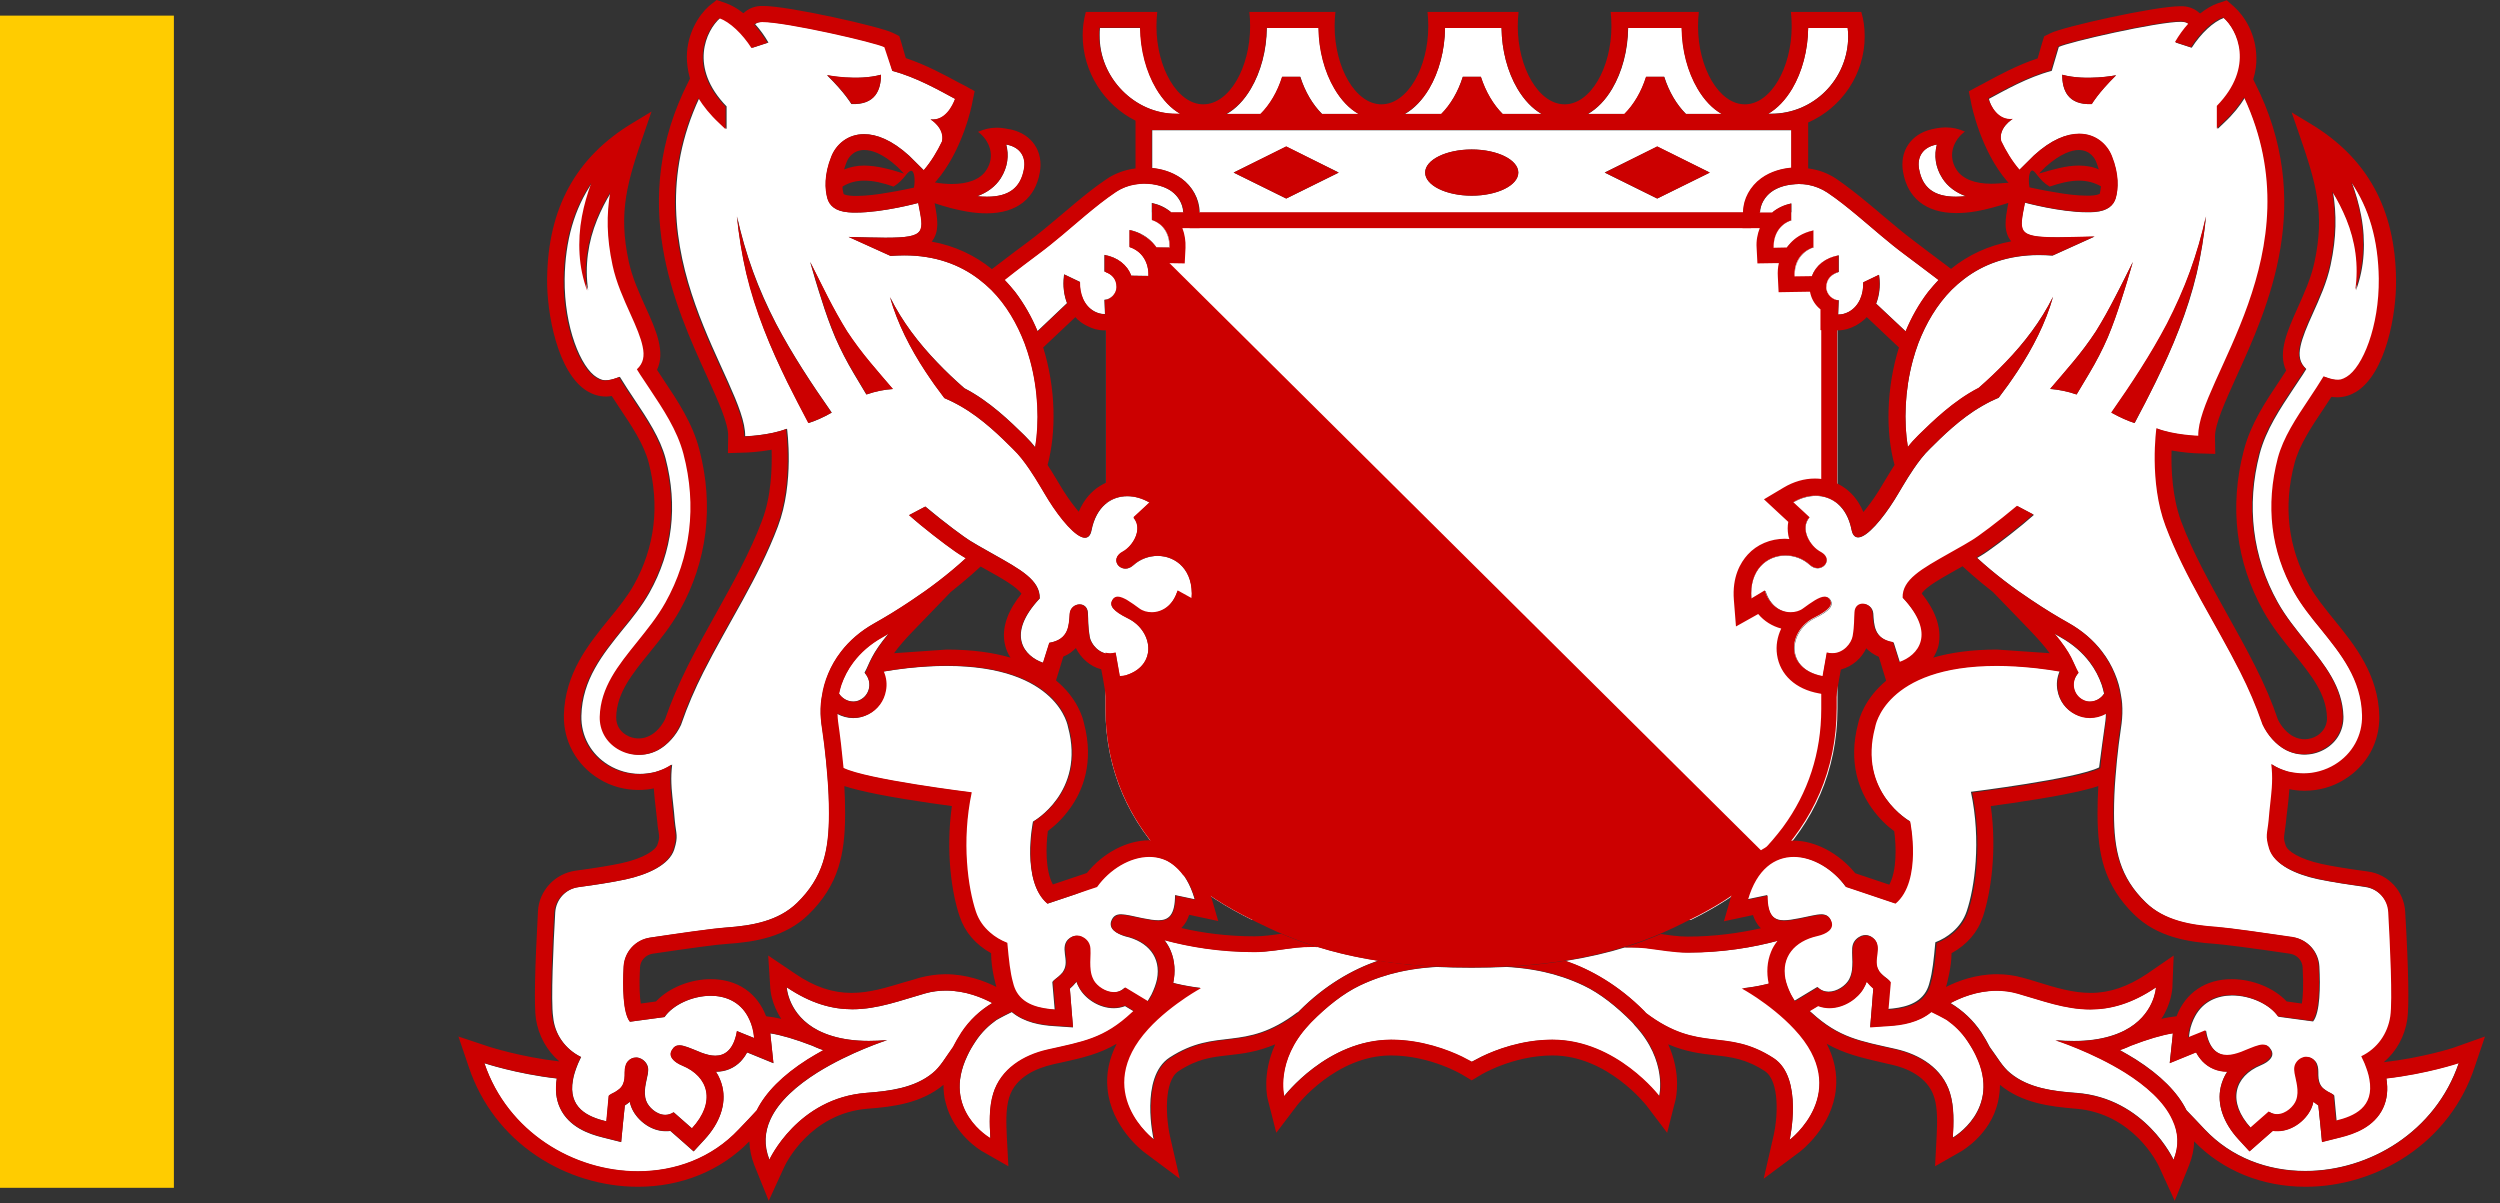<svg width="160" height="77" viewBox="0 0 160 77" fill="none" xmlns="http://www.w3.org/2000/svg">
<rect x="0" y="0" width="160" height="77" fill="#333333" stroke="none"/>
<g clip-path="url(#clip0_900_7307)">
<path d="M11.129 1H0V76.02H11.129V1Z" fill="#FFCC00"/>
<path d="M108.205 58.879C109.812 58.098 111.286 57.152 112.575 56.056C112.86 55.657 113.178 55.358 113.546 55.159C116.041 52.634 117.598 49.362 117.598 45.359C117.598 45.359 117.598 42.502 117.598 41.788C117.498 41.822 117.397 41.838 117.28 41.838C117.163 41.838 117.046 41.822 116.929 41.788L116.661 43.3C114.182 42.835 114.45 40.393 116.125 39.563C117.079 39.081 117.381 38.732 117.096 38.367C117.012 38.267 116.912 38.217 116.795 38.217C116.443 38.217 115.924 38.599 115.422 38.965C115.204 39.131 114.919 39.214 114.618 39.214C113.965 39.214 113.262 38.799 112.96 37.819L112.089 38.3C111.939 36.457 113.094 35.543 114.266 35.543C114.819 35.543 115.388 35.743 115.823 36.141C115.991 36.291 116.158 36.357 116.326 36.357C116.862 36.357 117.23 35.693 116.51 35.311C115.823 34.945 115.17 33.816 115.807 33.102L114.769 32.139C115.237 31.856 115.74 31.723 116.209 31.723C116.711 31.723 117.196 31.889 117.598 32.221V19.2C117.28 19.134 116.912 18.818 116.912 18.37C116.912 17.871 117.213 17.572 117.598 17.423V16.343C116.811 16.509 116.225 16.991 115.991 17.655L114.886 17.672C114.836 16.841 115.237 16.094 116.091 15.812V14.732C115.371 14.882 114.902 15.23 114.618 15.546C114.534 15.629 114.467 15.729 114.383 15.828L113.546 15.845C113.513 15.048 113.915 14.334 114.668 14.084V13.586H111.604H76.776H73.712V14.084C74.482 14.334 74.884 15.048 74.834 15.845L73.997 15.828C73.93 15.729 73.846 15.646 73.762 15.546C73.478 15.247 72.992 14.898 72.289 14.732V15.812C73.126 16.094 73.528 16.841 73.494 17.672L72.389 17.655C72.155 16.991 71.569 16.526 70.782 16.343V17.423C71.167 17.572 71.451 17.871 71.451 18.37C71.451 18.801 71.1 19.134 70.782 19.2V32.205C71.184 31.873 71.652 31.723 72.155 31.723C72.64 31.723 73.143 31.873 73.595 32.139L72.557 33.102C73.176 33.833 72.523 34.945 71.853 35.311C71.133 35.693 71.519 36.357 72.037 36.357C72.205 36.357 72.372 36.291 72.54 36.141C72.975 35.743 73.544 35.543 74.097 35.543C75.269 35.543 76.424 36.44 76.274 38.3L75.37 37.802C75.068 38.782 74.365 39.197 73.712 39.197C73.41 39.197 73.126 39.114 72.908 38.948C72.406 38.583 71.887 38.201 71.535 38.201C71.418 38.201 71.301 38.251 71.234 38.35C70.966 38.716 71.251 39.081 72.205 39.546C73.896 40.377 74.164 42.818 71.669 43.283L71.401 41.772C71.284 41.805 71.167 41.822 71.05 41.822C70.949 41.822 70.849 41.805 70.748 41.788V45.359C70.748 49.379 72.322 52.651 74.834 55.175C75.152 55.358 75.453 55.64 75.721 56.006C77.01 57.135 78.517 58.082 80.142 58.879H108.205Z" fill="white"/>
<path d="M118.285 2.309C118.285 2.126 118.268 1.96 118.251 1.777H115.723C115.706 3.206 115.338 4.584 114.702 5.664C114.266 6.394 113.747 6.943 113.161 7.275H113.345C116.075 7.291 118.285 5.066 118.285 2.309ZM115.723 11.826C115.522 11.792 115.338 11.776 115.137 11.776C114.986 11.776 114.836 11.792 114.685 11.809C114.216 11.859 113.747 12.008 113.379 12.274C112.96 12.573 112.659 13.071 112.642 13.603H113.429C113.781 13.32 114.199 13.121 114.651 13.021V14.101C113.881 14.35 113.479 15.064 113.529 15.862L114.367 15.845C114.434 15.745 114.517 15.662 114.601 15.563C114.886 15.264 115.371 14.915 116.075 14.749V15.828C115.237 16.111 114.836 16.858 114.869 17.689L115.974 17.672C116.225 16.974 116.845 16.493 117.682 16.343V17.406C117.247 17.539 116.895 17.838 116.895 18.386C116.895 18.868 117.33 19.217 117.682 19.217L117.649 20.13C117.649 20.13 117.649 20.13 117.665 20.13C117.9 20.13 118.101 20.064 118.318 19.964C119.005 19.599 119.273 18.801 119.256 18.071L120.261 17.589C120.261 17.622 120.277 17.655 120.277 17.705C120.361 18.32 120.277 18.918 120.076 19.433L121.969 21.21C122.337 20.313 122.822 19.466 123.409 18.685C123.626 18.419 123.844 18.154 124.078 17.921C123.258 17.307 122.253 16.543 121.918 16.294C120.863 15.513 119.892 14.649 118.888 13.802C118.268 13.287 117.632 12.772 116.962 12.324C116.577 12.075 116.158 11.909 115.723 11.826ZM133.288 44.795C133.438 44.878 133.589 44.911 133.74 44.911C134.108 44.911 134.46 44.712 134.661 44.396C134.627 44.213 134.56 44.014 134.51 43.831C134.342 43.333 134.091 42.851 133.74 42.386C133.288 41.788 132.685 41.24 131.881 40.792C131.764 40.725 131.63 40.642 131.479 40.559C132.015 41.207 132.333 41.672 132.534 42.071C132.752 42.469 132.852 42.785 133.003 43.084C132.953 43.134 132.919 43.184 132.886 43.233C132.517 43.781 132.735 44.512 133.288 44.795ZM55.812 42.054C56.013 41.672 56.331 41.19 56.867 40.543C56.733 40.626 56.583 40.709 56.465 40.775C55.662 41.224 55.059 41.772 54.607 42.37C54.255 42.835 54.021 43.333 53.837 43.815C53.77 43.997 53.719 44.197 53.686 44.379C53.887 44.695 54.239 44.894 54.607 44.894C54.758 44.894 54.908 44.861 55.059 44.778C55.611 44.496 55.829 43.765 55.444 43.2C55.411 43.15 55.377 43.1 55.327 43.051C55.494 42.768 55.595 42.453 55.812 42.054ZM125.183 12.59C125.384 12.59 125.602 12.573 125.82 12.556C125.167 12.324 124.648 11.942 124.313 11.41C123.844 10.696 123.777 9.932 123.961 9.251C123.928 9.251 123.894 9.268 123.861 9.268C123.074 9.434 122.672 10.032 122.822 10.829C123.04 12.025 123.794 12.59 125.183 12.59ZM134.744 46.157C134.761 45.99 134.778 45.824 134.778 45.642C134.46 45.824 134.091 45.924 133.723 45.924C133.388 45.924 133.087 45.841 132.785 45.691C132.199 45.392 131.797 44.844 131.68 44.197C131.596 43.781 131.647 43.35 131.814 42.968C131.814 42.968 131.814 42.951 131.797 42.951C131.345 42.868 130.843 42.801 130.29 42.735C129.369 42.635 128.532 42.586 127.762 42.586C120.562 42.586 119.976 46.505 119.976 46.505C118.854 50.674 122.22 52.551 122.22 52.551C122.22 52.551 122.99 56.355 121.282 57.799L119.507 57.202L118.62 56.903L118.117 56.736C117.314 55.607 116.008 54.81 114.769 54.81C113.563 54.81 112.408 55.574 111.838 57.55L113.094 57.285C113.094 58.563 113.513 58.896 114.166 58.896C114.3 58.896 114.45 58.879 114.601 58.862C114.785 58.829 114.969 58.796 115.17 58.763C115.79 58.647 116.242 58.514 116.56 58.514C116.862 58.514 117.062 58.63 117.18 58.946C117.347 59.427 116.878 59.726 116.276 59.876C114.802 60.208 113.965 61.237 114.233 62.616C114.3 62.932 114.4 63.247 114.584 63.596C114.651 63.745 114.735 63.878 114.836 64.028C114.836 64.028 114.852 64.028 114.852 64.044L116.309 63.164C116.527 63.38 116.778 63.463 117.029 63.463C117.582 63.463 118.117 63.065 118.318 62.716C118.335 62.682 118.352 62.649 118.369 62.616C118.536 62.284 118.553 61.902 118.553 61.553C118.553 61.354 118.536 61.154 118.536 60.972C118.536 60.756 118.536 60.573 118.586 60.44C118.67 60.175 118.888 59.992 119.122 59.892C119.206 59.859 119.306 59.842 119.39 59.842C119.541 59.842 119.691 59.892 119.825 59.992C120.177 60.241 120.177 60.623 120.127 61.005C120.076 61.404 120.009 61.769 120.227 62.101C120.244 62.134 120.261 62.151 120.277 62.184C120.361 62.284 120.462 62.383 120.562 62.467C120.629 62.516 120.93 62.732 120.93 62.815L120.78 64.576C121.717 64.51 122.755 64.31 123.258 63.463C123.358 63.297 123.442 63.081 123.492 62.865C123.676 62.217 123.76 61.42 123.861 60.307C124.279 60.141 124.648 59.925 124.966 59.643C125.368 59.294 125.686 58.862 125.87 58.314C126.372 56.819 126.808 53.83 126.138 50.674C126.138 50.674 132.886 49.844 134.342 49.113C134.476 48.1 134.61 47.087 134.744 46.157ZM128.8 7.624C128.8 7.624 127.879 8.172 128.063 9.035C128.365 9.666 128.75 10.314 129.235 10.879L130.173 9.949C131.278 8.936 132.249 8.57 133.053 8.57C134.108 8.57 134.845 9.235 135.146 9.999C135.615 11.161 135.565 12.091 135.397 12.689C135.263 13.138 134.895 13.503 134.058 13.57C133.907 13.586 133.74 13.586 133.572 13.586C131.848 13.586 129.587 12.972 129.587 12.972C129.235 14.832 129.018 15.197 131.697 15.197C132.316 15.197 133.087 15.181 134.041 15.147L131.362 16.36C131.061 16.343 130.776 16.327 130.491 16.327C128.515 16.327 126.942 16.908 125.702 17.855C125.418 18.071 125.15 18.303 124.899 18.552C123.944 19.516 123.258 20.712 122.772 21.974C122.638 22.339 122.521 22.704 122.421 23.07C121.902 24.997 121.835 27.006 122.102 28.617C122.303 28.368 122.504 28.136 122.739 27.903L122.856 27.787C123.66 27.006 125.016 25.661 126.64 24.831C127.243 24.299 127.812 23.767 128.365 23.186C129.554 21.941 130.608 20.562 131.395 19.001C130.91 20.678 130.089 22.289 129.118 23.767C128.733 24.349 128.331 24.913 127.913 25.462C127.544 25.611 127.209 25.777 126.875 25.977C125.451 26.774 124.246 28.003 123.542 28.7C123.124 29.099 122.789 29.547 122.471 30.012C122.22 30.378 122.002 30.743 121.768 31.125C121.6 31.408 121.416 31.707 121.249 31.989C120.495 33.202 119.49 34.397 118.921 34.397C118.72 34.397 118.569 34.248 118.502 33.916C118.201 32.404 117.247 31.74 116.209 31.74C115.723 31.74 115.221 31.889 114.769 32.155L115.807 33.118C115.187 33.849 115.84 34.962 116.51 35.327C117.23 35.709 116.845 36.374 116.326 36.374C116.158 36.374 115.991 36.307 115.823 36.158C115.388 35.759 114.819 35.56 114.266 35.56C113.094 35.56 111.939 36.457 112.089 38.317L112.994 37.819C113.295 38.799 113.998 39.214 114.651 39.214C114.953 39.214 115.237 39.131 115.455 38.965C115.957 38.599 116.476 38.217 116.828 38.217C116.945 38.217 117.062 38.267 117.129 38.367C117.397 38.732 117.113 39.098 116.158 39.563C114.467 40.393 114.199 42.835 116.694 43.3L116.962 41.788C117.079 41.822 117.196 41.838 117.314 41.838C118.034 41.838 118.536 41.207 118.62 40.742C118.737 40.061 118.703 39.646 118.737 39.214C118.754 38.832 119.005 38.666 119.256 38.666C119.557 38.666 119.859 38.882 119.892 39.264C119.942 39.978 119.926 40.908 121.198 41.124L121.6 42.403C122.806 41.988 124.011 40.609 121.818 38.284C121.784 37.105 123.04 36.424 124.798 35.444C125.1 35.278 125.418 35.095 125.736 34.912C125.903 34.812 126.071 34.713 126.238 34.613C126.59 34.397 127.946 33.417 129.135 32.404L130.173 32.952C129.955 33.135 129.721 33.334 129.453 33.567C128.382 34.447 127.226 35.311 126.791 35.56C126.707 35.61 126.623 35.66 126.54 35.709C127.678 36.756 128.901 37.669 130.006 38.4C130.458 38.699 130.893 38.981 131.295 39.23C131.697 39.48 132.082 39.696 132.4 39.878C133.288 40.377 133.991 40.991 134.527 41.689C134.878 42.137 135.146 42.619 135.347 43.1C135.548 43.566 135.682 44.047 135.749 44.529C135.782 44.695 135.799 44.844 135.816 45.011C135.849 45.459 135.833 45.891 135.782 46.306C135.715 46.754 135.665 47.203 135.598 47.651C135.515 48.332 135.448 48.997 135.397 49.678C135.33 50.475 135.297 51.255 135.297 52.036C135.297 54.428 135.665 56.139 137.34 57.766C138.545 58.946 140.236 59.228 141.877 59.344C142.731 59.394 145.126 59.743 146.75 59.992C147.688 60.125 148.391 60.905 148.441 61.852C148.508 63.131 148.491 64.808 148.039 65.373L145.829 65.074C145.31 64.31 144.071 63.712 142.865 63.712C141.928 63.712 141.007 64.078 140.488 65.041C140.337 65.323 140.203 65.656 140.136 66.054C140.119 66.17 140.102 66.287 140.086 66.419L140.789 66.137L141.191 65.971C141.208 66.071 141.224 66.154 141.241 66.237C141.475 67.2 141.978 67.549 142.581 67.549C142.865 67.549 143.167 67.466 143.485 67.35C143.518 67.333 143.552 67.316 143.602 67.3C144.171 67.067 144.573 66.885 144.874 66.885C145.075 66.885 145.226 66.968 145.36 67.2C145.544 67.516 145.36 67.781 145.042 67.997C144.941 68.064 144.807 68.13 144.69 68.18C142.999 68.878 142.514 70.505 144.071 72.2L145.243 71.17C145.427 71.286 145.611 71.336 145.779 71.336C146.348 71.336 146.867 70.821 147.001 70.439C147.219 69.858 146.984 69.193 146.901 68.712C146.884 68.579 146.867 68.446 146.884 68.346C146.917 68.08 147.101 67.865 147.319 67.748C147.42 67.698 147.52 67.665 147.637 67.665C147.738 67.665 147.838 67.682 147.939 67.732C148.039 67.781 148.123 67.848 148.19 67.931C148.341 68.114 148.374 68.363 148.374 68.612C148.374 68.745 148.374 68.894 148.391 69.027C148.424 69.26 148.491 69.476 148.692 69.658C148.793 69.741 148.893 69.808 148.994 69.874C149.061 69.907 149.379 70.057 149.395 70.123L149.546 71.751C150.718 71.469 152.007 70.904 151.689 69.094C151.639 68.795 151.539 68.446 151.371 68.064C151.321 67.931 151.254 67.781 151.17 67.632C152.192 67.134 152.861 66.187 153.029 65.074C153.18 64.061 153.012 60.457 152.895 58.397C152.845 57.567 152.208 56.886 151.388 56.77C150.45 56.637 149.245 56.454 148.357 56.271C146.951 55.972 145.594 55.358 145.276 54.361C145.008 53.498 145.159 53.398 145.243 52.518C145.31 51.837 145.394 51.139 145.444 50.458C145.444 50.359 145.461 50.242 145.461 50.143C145.477 49.744 145.461 49.329 145.41 48.93C145.494 48.98 145.578 49.03 145.661 49.08C145.929 49.229 146.214 49.329 146.499 49.412C146.817 49.495 147.135 49.528 147.47 49.528C148.173 49.528 148.86 49.345 149.479 48.963C150.601 48.282 151.254 47.103 151.221 45.808C151.17 43.499 149.847 41.871 148.575 40.294C147.972 39.546 147.336 38.766 146.867 37.935C145.377 35.278 145.025 32.388 145.829 29.348C146.181 28.019 146.984 26.824 147.838 25.545C148.156 25.063 148.458 24.615 148.759 24.116C148.759 24.116 149.429 24.415 149.864 24.316C149.981 24.282 150.099 24.233 150.233 24.149C151.254 23.518 152.342 20.944 152.292 17.855C152.259 15.397 151.673 13.354 150.517 11.676C150.768 12.374 150.986 13.104 151.12 13.835C151.271 14.633 151.321 15.463 151.271 16.26C151.221 17.074 151.053 17.855 150.785 18.585C150.902 17.805 150.902 17.024 150.802 16.26C150.701 15.496 150.501 14.765 150.216 14.068C149.965 13.453 149.663 12.855 149.312 12.291C149.546 13.719 149.546 15.164 149.161 16.958C148.927 18.071 148.441 19.134 148.022 20.064C147.637 20.911 147.353 21.592 147.235 22.157C147.101 22.771 147.185 23.236 147.604 23.618C147.537 23.734 147.453 23.851 147.386 23.967C147.202 24.249 147.001 24.548 146.8 24.847C145.929 26.159 145.025 27.505 144.623 29.033C143.753 32.354 144.154 35.643 145.779 38.55C146.298 39.48 146.967 40.294 147.604 41.091C148.793 42.569 149.931 43.964 149.981 45.858C149.998 46.721 149.58 47.469 148.843 47.917C148.073 48.382 147.152 48.415 146.365 48.033C146.348 48.017 146.314 48.017 146.298 48C145.695 47.684 145.159 47.087 144.841 46.389C144.824 46.356 144.824 46.323 144.808 46.289C144.422 45.177 143.954 44.08 143.418 43.034C141.844 39.911 139.885 36.988 138.646 33.7C137.574 30.876 138.06 27.438 138.06 27.438C139.148 27.87 140.739 27.92 140.739 27.92C140.688 24.399 148.307 16.227 143.669 6.262C143.351 6.776 142.932 7.308 142.346 7.856L141.928 8.255V6.81C144.355 4.318 143.234 1.943 142.329 1.146C141.643 1.395 140.856 2.143 140.27 3.056L139.248 2.724C139.5 2.309 139.784 1.91 140.102 1.545C140.002 1.478 139.901 1.428 139.784 1.412C139.734 1.412 139.667 1.395 139.583 1.395C138.06 1.395 132.333 2.707 131.764 3.006L131.312 4.534C129.755 4.949 128.315 5.78 127.293 6.328C127.377 6.76 127.846 7.74 128.8 7.624ZM140.169 17.373C140.588 16.227 140.923 15.048 141.191 13.852C141.057 15.081 140.873 16.294 140.588 17.506C140.303 18.718 139.918 19.898 139.466 21.06C139.014 22.223 138.495 23.352 137.959 24.465C137.524 25.345 137.072 26.209 136.62 27.073C136.201 26.94 135.699 26.724 135.146 26.408C136.435 24.565 137.675 22.688 138.713 20.712C139.265 19.632 139.768 18.519 140.169 17.373ZM135.766 19.183C135.498 19.981 135.23 20.794 134.895 21.592C134.56 22.389 134.141 23.17 133.706 23.9C133.438 24.349 133.17 24.797 132.902 25.246C132.333 25.046 131.764 24.93 131.211 24.897C131.697 24.332 132.199 23.751 132.668 23.186C133.204 22.538 133.689 21.891 134.142 21.21C134.577 20.512 134.979 19.781 135.364 19.034C135.749 18.287 136.117 17.523 136.502 16.775C136.268 17.572 136.017 18.386 135.766 19.183ZM135.431 4.817C134.259 5.963 133.874 6.66 133.874 6.66C132.316 6.727 131.982 5.747 131.982 4.783C133.505 5.199 135.431 4.817 135.431 4.817ZM114.668 8.338H73.745V10.763C74.298 10.812 75.001 10.995 75.621 11.427C76.324 11.942 76.759 12.739 76.776 13.553V13.586H111.587V13.553C111.604 12.739 112.039 11.942 112.743 11.427C113.379 10.962 114.116 10.796 114.668 10.746V8.338ZM82.318 12.706L78.953 11.045L82.318 9.384L85.684 11.045L82.318 12.706ZM94.19 12.523C92.549 12.523 91.21 11.859 91.21 11.045C91.21 10.231 92.549 9.567 94.19 9.567C95.831 9.567 97.171 10.231 97.171 11.045C97.171 11.859 95.831 12.523 94.19 12.523ZM106.062 12.706L102.696 11.045L106.062 9.384L109.427 11.045L106.062 12.706ZM71.117 58.946C71.234 58.63 71.435 58.514 71.736 58.514C72.054 58.514 72.506 58.63 73.126 58.763C73.327 58.796 73.511 58.829 73.695 58.862C73.846 58.879 73.997 58.896 74.13 58.896C74.784 58.896 75.202 58.58 75.202 57.285L76.458 57.55C75.889 55.574 74.733 54.81 73.528 54.81C72.289 54.81 70.983 55.624 70.179 56.736L69.677 56.903L68.823 57.235L67.048 57.833C65.323 56.388 66.11 52.584 66.11 52.584C66.11 52.584 69.476 50.707 68.354 46.538C68.354 46.538 67.768 42.619 60.568 42.619C59.798 42.619 58.96 42.669 58.039 42.768C57.487 42.835 56.985 42.901 56.532 42.984C56.532 42.984 56.532 43.001 56.516 43.001C56.683 43.383 56.733 43.815 56.65 44.23C56.532 44.878 56.131 45.426 55.545 45.725C55.26 45.874 54.942 45.957 54.607 45.957C54.239 45.957 53.887 45.858 53.552 45.675C53.552 45.858 53.569 46.024 53.586 46.19C53.719 47.12 53.853 48.116 53.937 49.163C55.394 49.894 62.142 50.724 62.142 50.724C61.489 53.88 61.907 56.869 62.41 58.364C62.594 58.912 62.912 59.344 63.314 59.693C63.632 59.975 64 60.191 64.419 60.357C64.503 61.453 64.586 62.267 64.787 62.915C64.838 63.148 64.921 63.347 65.022 63.513C65.524 64.36 66.562 64.559 67.5 64.626L67.349 62.865C67.349 62.782 67.667 62.566 67.718 62.516C67.818 62.433 67.918 62.334 68.002 62.234C68.019 62.201 68.036 62.184 68.052 62.151C68.27 61.802 68.203 61.437 68.153 61.055C68.103 60.673 68.103 60.291 68.454 60.042C68.588 59.942 68.739 59.892 68.89 59.892C68.99 59.892 69.074 59.909 69.157 59.942C69.392 60.025 69.61 60.224 69.693 60.49C69.744 60.623 69.744 60.806 69.744 61.022C69.744 61.204 69.727 61.404 69.727 61.603C69.727 61.952 69.76 62.334 69.911 62.666C69.928 62.699 69.945 62.732 69.961 62.766C70.162 63.098 70.698 63.513 71.251 63.513C71.502 63.513 71.753 63.43 71.971 63.214L73.427 64.094C73.427 64.094 73.444 64.094 73.444 64.078C73.544 63.928 73.612 63.779 73.695 63.646C73.863 63.297 73.98 62.981 74.047 62.666C74.315 61.271 73.478 60.258 72.004 59.925C71.435 59.743 70.949 59.444 71.117 58.946ZM125.937 66.635C125.535 66.021 125.049 65.589 124.597 65.257C124.43 65.157 124.262 65.074 124.078 64.975L123.609 64.742C122.806 65.423 121.717 65.589 120.914 65.639L119.691 65.722L119.792 64.51L119.892 63.247C119.758 63.131 119.624 62.998 119.49 62.832C119.49 62.815 119.474 62.815 119.474 62.799C119.423 62.948 119.356 63.098 119.273 63.231C118.904 63.862 118.034 64.493 117.079 64.493C116.828 64.493 116.594 64.443 116.359 64.36L115.807 64.692C115.84 64.725 115.89 64.759 115.924 64.792C117.716 66.436 119.055 66.619 121.332 67.134C122.873 67.483 124.313 68.363 124.798 69.941C125.083 70.854 125.033 71.851 124.982 72.797C124.982 72.797 128.13 71.02 126.456 67.516C126.322 67.267 126.138 66.951 125.937 66.635ZM104.454 65.423C103.466 64.426 102.411 63.579 101.356 63.081C100.486 62.666 99.615 62.383 98.795 62.201C98.259 62.085 97.74 62.002 97.254 61.952C96.969 61.919 96.702 61.902 96.434 61.885C95.731 61.919 94.977 61.935 94.19 61.935C93.403 61.935 92.65 61.919 91.946 61.885C91.678 61.902 91.41 61.919 91.109 61.952C90.624 62.002 90.104 62.085 89.569 62.201C88.748 62.383 87.877 62.666 87.007 63.081C85.952 63.596 84.897 64.426 83.909 65.423C83.842 65.489 83.792 65.539 83.742 65.606C81.598 67.914 82.168 70.173 82.168 70.173C82.168 70.173 84.914 66.552 89.016 66.552C90.975 66.552 92.666 67.2 93.537 67.632L94.173 67.964L94.809 67.632C95.68 67.217 97.371 66.552 99.331 66.552C103.433 66.552 106.179 70.173 106.179 70.173C106.179 70.173 106.765 67.914 104.605 65.606C104.571 65.556 104.521 65.489 104.454 65.423ZM83.156 64.692C84.78 63.065 86.571 62.035 88.196 61.487C86.722 61.254 85.466 60.955 84.344 60.606C84.227 60.606 84.11 60.59 83.993 60.59C83.641 60.59 83.29 60.606 82.972 60.64C82.034 60.756 81.146 60.922 80.292 60.922C78.065 60.922 76.106 60.59 74.516 60.158C74.683 60.374 74.834 60.606 74.934 60.872C75.185 61.487 75.236 62.184 75.085 62.898C75.152 62.915 75.202 62.932 75.269 62.948C75.57 63.015 75.855 63.081 76.09 63.114C76.542 63.197 76.81 63.214 76.81 63.214C76.81 63.214 76.408 63.43 75.838 63.812C75.152 64.277 74.231 64.975 73.444 65.822C69.744 69.858 73.829 72.914 73.829 72.914C73.829 72.914 72.925 68.944 74.85 67.682C77.931 65.689 79.572 67.4 83.022 64.792C83.072 64.792 83.105 64.742 83.156 64.692ZM72.557 64.725L72.004 64.393C71.786 64.476 71.535 64.526 71.284 64.526C70.313 64.526 69.442 63.895 69.091 63.264C69.007 63.114 68.94 62.981 68.89 62.832C68.89 62.849 68.873 62.849 68.873 62.865C68.739 63.031 68.605 63.164 68.471 63.28L68.572 64.543L68.672 65.755L67.45 65.672C66.646 65.622 65.574 65.456 64.754 64.775L64.285 65.008C64.101 65.107 63.933 65.191 63.766 65.29C63.297 65.622 62.828 66.054 62.426 66.669C62.209 66.984 62.041 67.283 61.907 67.582C60.233 71.087 63.381 72.864 63.381 72.864C63.331 71.917 63.297 70.921 63.565 70.007C64.051 68.429 65.491 67.566 67.031 67.2C69.325 66.669 70.648 66.503 72.439 64.858C72.49 64.792 72.523 64.759 72.557 64.725ZM112.525 63.845C111.956 63.463 111.554 63.247 111.554 63.247C111.554 63.247 111.838 63.214 112.274 63.148C112.508 63.114 112.793 63.048 113.094 62.981C113.144 62.965 113.211 62.948 113.278 62.932C113.128 62.217 113.178 61.52 113.429 60.905C113.529 60.656 113.68 60.407 113.848 60.191C112.257 60.623 110.298 60.955 108.071 60.955C107.217 60.955 106.329 60.773 105.392 60.673C105.074 60.64 104.722 60.623 104.37 60.623C104.253 60.623 104.153 60.623 104.036 60.623C102.914 60.972 101.641 61.271 100.184 61.503C101.809 62.051 103.6 63.065 105.224 64.709C105.275 64.759 105.308 64.792 105.342 64.842C108.791 67.449 110.432 65.739 113.513 67.732C115.438 68.977 114.534 72.963 114.534 72.963C114.534 72.963 118.603 69.907 114.919 65.871C114.132 65.008 113.195 64.294 112.525 63.845ZM152.727 69.01C152.845 69.725 152.778 70.356 152.51 70.921C151.94 72.116 150.685 72.548 149.797 72.781L148.608 73.08L148.491 71.867L148.374 70.738C148.274 70.671 148.156 70.588 148.056 70.505C148.039 70.605 148.006 70.705 147.972 70.804C147.688 71.585 146.783 72.382 145.762 72.382C145.661 72.382 145.561 72.382 145.461 72.366L144.741 72.997L143.97 73.678L143.267 72.914C142.279 71.851 141.877 70.655 142.128 69.559C142.212 69.21 142.346 68.878 142.547 68.579C141.928 68.579 141.375 68.346 140.956 67.914C140.806 67.748 140.655 67.566 140.554 67.35L140.488 67.366L138.863 68.031L139.048 66.303C139.048 66.237 139.064 66.187 139.064 66.121C138.344 66.237 137.474 66.503 136.368 66.918C136.218 67.001 136.05 67.067 135.9 67.117C135.816 67.15 135.749 67.183 135.665 67.2C136.017 67.4 136.368 67.599 136.687 67.798C138.277 68.811 139.366 69.907 139.935 71.053C140.287 71.419 140.672 71.817 141.09 72.266C142.815 74.093 145.142 74.94 147.537 74.94C151.639 74.94 155.875 72.432 157.366 68.014C157.349 68.031 155.323 68.712 152.727 69.01ZM136.034 68.645C133.907 67.316 131.563 66.569 131.563 66.569C131.982 66.602 132.367 66.619 132.735 66.619C133.656 66.619 134.409 66.503 135.029 66.32C135.381 66.22 135.699 66.087 135.967 65.954C137.926 64.958 137.993 63.181 137.993 63.181C136.435 64.227 135.062 64.593 133.79 64.593C132.149 64.593 130.659 64.011 129.135 63.579C128.683 63.447 128.231 63.397 127.795 63.397C126.54 63.397 125.451 63.862 124.832 64.194C125.619 64.676 126.288 65.29 126.808 66.071C127.008 66.386 127.193 66.702 127.343 67.001C127.846 67.682 128.164 68.28 128.666 68.678C129.822 69.642 131.429 69.841 132.886 69.941C137.306 70.273 139.114 74.226 139.114 74.226C139.483 73.312 139.416 72.449 139.064 71.668C138.512 70.472 137.323 69.459 136.034 68.645ZM63.515 64.194C62.895 63.862 61.824 63.397 60.551 63.397C60.116 63.397 59.68 63.447 59.212 63.579C57.671 64.011 56.198 64.593 54.557 64.593C53.284 64.593 51.911 64.244 50.354 63.181C50.354 63.181 50.438 64.958 52.38 65.954C52.648 66.087 52.966 66.22 53.318 66.32C53.937 66.503 54.707 66.619 55.611 66.619C55.98 66.619 56.365 66.602 56.784 66.569C56.784 66.569 54.44 67.316 52.313 68.645C51.024 69.459 49.835 70.472 49.299 71.668C48.947 72.449 48.88 73.296 49.249 74.226C49.249 74.226 51.04 70.273 55.478 69.941C56.934 69.824 58.525 69.625 59.697 68.678C60.199 68.263 60.518 67.665 61.02 67.001C61.171 66.685 61.355 66.386 61.556 66.071C62.058 65.29 62.728 64.659 63.515 64.194ZM37.193 67.649C37.126 67.798 37.059 67.948 36.992 68.08C36.841 68.462 36.724 68.795 36.674 69.11C36.339 70.921 37.645 71.485 38.817 71.768L38.968 70.14C38.985 70.073 39.303 69.924 39.37 69.891C39.47 69.824 39.587 69.758 39.671 69.675C39.872 69.492 39.939 69.276 39.972 69.044C39.989 68.911 39.989 68.778 39.989 68.629C40.006 68.379 40.039 68.13 40.173 67.948C40.24 67.865 40.307 67.798 40.425 67.748C40.525 67.698 40.626 67.682 40.726 67.682C40.843 67.682 40.944 67.715 41.044 67.765C41.262 67.881 41.446 68.097 41.48 68.363C41.496 68.462 41.48 68.595 41.463 68.728C41.379 69.21 41.145 69.874 41.362 70.456C41.496 70.838 42.015 71.352 42.585 71.352C42.769 71.352 42.936 71.303 43.12 71.186L44.292 72.216C45.85 70.522 45.364 68.894 43.673 68.197C43.539 68.147 43.422 68.08 43.321 68.014C43.003 67.798 42.819 67.516 43.003 67.217C43.137 66.984 43.288 66.901 43.489 66.901C43.79 66.901 44.175 67.084 44.761 67.316C44.795 67.333 44.828 67.35 44.879 67.366C45.197 67.483 45.498 67.566 45.783 67.566C46.386 67.566 46.871 67.217 47.122 66.253C47.139 66.17 47.156 66.071 47.172 65.988L47.574 66.154L48.278 66.436C48.261 66.32 48.244 66.187 48.227 66.071C48.16 65.672 48.026 65.34 47.876 65.058C47.357 64.111 46.436 63.729 45.498 63.729C44.292 63.729 43.053 64.327 42.534 65.091L40.324 65.39C39.872 64.825 39.855 63.164 39.922 61.869C39.972 60.922 40.676 60.158 41.614 60.008C43.221 59.776 45.632 59.427 46.486 59.361C48.11 59.244 49.801 58.962 51.024 57.783C52.698 56.139 53.066 54.428 53.066 52.053C53.066 51.272 53.033 50.492 52.966 49.694C52.916 49.013 52.832 48.332 52.765 47.668C52.715 47.219 52.648 46.771 52.581 46.323C52.514 45.907 52.514 45.459 52.547 45.027C52.564 44.861 52.581 44.712 52.614 44.545C52.698 44.064 52.832 43.599 53.016 43.117C53.217 42.619 53.502 42.154 53.837 41.705C54.373 41.008 55.076 40.393 55.963 39.895C56.281 39.712 56.666 39.496 57.068 39.247C57.47 38.998 57.906 38.732 58.358 38.417C59.463 37.686 60.685 36.772 61.824 35.726C61.74 35.676 61.656 35.626 61.572 35.577C61.154 35.327 59.998 34.48 58.91 33.584C58.642 33.367 58.408 33.168 58.19 32.969L59.228 32.421C60.434 33.434 61.773 34.431 62.125 34.63C62.292 34.73 62.46 34.829 62.627 34.929C62.946 35.111 63.264 35.294 63.565 35.46C65.323 36.457 66.579 37.138 66.546 38.3C64.369 40.626 65.558 42.004 66.763 42.419L67.165 41.141C68.438 40.925 68.421 39.995 68.471 39.28C68.504 38.898 68.806 38.682 69.107 38.682C69.359 38.682 69.61 38.849 69.626 39.23C69.66 39.646 69.626 40.078 69.744 40.759C69.827 41.224 70.33 41.855 71.05 41.855C71.167 41.855 71.284 41.838 71.401 41.805L71.669 43.316C74.147 42.851 73.879 40.41 72.205 39.579C71.251 39.098 70.949 38.749 71.234 38.383C71.317 38.267 71.418 38.234 71.535 38.234C71.887 38.234 72.406 38.616 72.908 38.981C73.126 39.148 73.41 39.23 73.712 39.23C74.365 39.23 75.068 38.815 75.37 37.835L76.274 38.334C76.424 36.49 75.269 35.577 74.097 35.577C73.544 35.577 72.975 35.776 72.54 36.175C72.372 36.324 72.205 36.39 72.037 36.39C71.502 36.39 71.133 35.726 71.853 35.344C72.54 34.979 73.193 33.849 72.557 33.135L73.595 32.172C73.126 31.889 72.624 31.756 72.155 31.756C71.117 31.756 70.162 32.421 69.861 33.932C69.794 34.281 69.643 34.414 69.442 34.414C68.873 34.414 67.868 33.202 67.115 32.006C66.931 31.723 66.763 31.424 66.596 31.142C66.378 30.76 66.144 30.395 65.892 30.029C65.574 29.564 65.239 29.116 64.821 28.717C64.118 28.019 62.895 26.807 61.489 25.993C61.154 25.81 60.802 25.628 60.451 25.478C60.032 24.93 59.613 24.366 59.245 23.784C58.257 22.289 57.437 20.695 56.968 19.017C57.738 20.595 58.81 21.974 59.998 23.203C60.551 23.784 61.12 24.316 61.723 24.847C63.347 25.678 64.704 27.023 65.507 27.803L65.624 27.92C65.859 28.152 66.077 28.385 66.261 28.634C66.529 27.006 66.462 24.997 65.943 23.087C65.842 22.721 65.725 22.339 65.591 21.99C65.106 20.712 64.419 19.516 63.465 18.569C63.213 18.32 62.946 18.087 62.661 17.871C61.422 16.925 59.848 16.343 57.872 16.343C57.587 16.343 57.303 16.36 57.001 16.377L54.322 15.164C55.277 15.181 56.047 15.214 56.666 15.214C59.346 15.214 59.128 14.848 58.776 12.988C58.776 12.988 56.516 13.603 54.791 13.603C54.624 13.603 54.456 13.603 54.306 13.586C53.468 13.52 53.1 13.154 52.966 12.706C52.798 12.108 52.748 11.178 53.217 10.015C53.519 9.251 54.255 8.587 55.31 8.587C56.114 8.587 57.085 8.969 58.19 9.965L59.128 10.896C59.613 10.331 59.998 9.683 60.3 9.052C60.501 8.188 59.563 7.64 59.563 7.64C60.518 7.756 60.986 6.776 61.137 6.328C60.116 5.78 58.659 4.949 57.118 4.534L56.666 3.006C56.08 2.707 50.354 1.395 48.847 1.395C48.763 1.395 48.713 1.395 48.646 1.412C48.529 1.428 48.412 1.478 48.328 1.545C48.646 1.893 48.931 2.292 49.182 2.724L48.16 3.056C47.591 2.143 46.804 1.379 46.101 1.146C45.18 1.943 44.075 4.318 46.503 6.81V8.255L46.084 7.856C45.498 7.308 45.08 6.776 44.761 6.262C40.123 16.227 47.742 24.399 47.692 27.92C47.692 27.92 49.282 27.87 50.371 27.438C50.371 27.438 50.856 30.876 49.785 33.7C48.545 36.988 46.587 39.911 45.013 43.034C44.477 44.097 44.008 45.177 43.623 46.289C43.606 46.323 43.606 46.356 43.589 46.389C43.271 47.07 42.735 47.668 42.133 48C42.116 48.017 42.082 48.017 42.066 48.033C41.279 48.432 40.358 48.382 39.587 47.917C38.834 47.469 38.432 46.705 38.449 45.858C38.499 43.964 39.621 42.569 40.827 41.091C41.463 40.294 42.133 39.48 42.652 38.55C44.276 35.643 44.678 32.354 43.807 29.033C43.405 27.505 42.501 26.159 41.63 24.847C41.429 24.548 41.245 24.266 41.044 23.967C40.96 23.851 40.894 23.734 40.827 23.618C41.245 23.236 41.329 22.771 41.195 22.157C41.078 21.592 40.776 20.911 40.408 20.064C39.989 19.134 39.504 18.071 39.269 16.958C38.884 15.164 38.884 13.719 39.119 12.291C38.767 12.855 38.466 13.453 38.214 14.068C37.93 14.765 37.729 15.496 37.628 16.26C37.528 17.024 37.528 17.805 37.645 18.585C37.377 17.855 37.21 17.058 37.16 16.26C37.109 15.446 37.16 14.633 37.31 13.835C37.444 13.104 37.645 12.374 37.913 11.676C36.758 13.354 36.172 15.397 36.138 17.855C36.105 20.944 37.176 23.535 38.198 24.149C38.332 24.233 38.449 24.282 38.566 24.316C39.001 24.415 39.671 24.116 39.671 24.116C39.972 24.615 40.274 25.063 40.592 25.545C41.446 26.824 42.25 28.036 42.601 29.348C43.388 32.388 43.053 35.278 41.563 37.935C41.094 38.766 40.475 39.546 39.855 40.294C38.583 41.871 37.26 43.499 37.21 45.808C37.176 47.103 37.829 48.282 38.951 48.963C39.554 49.329 40.257 49.528 40.96 49.528C41.279 49.528 41.614 49.478 41.932 49.412C42.216 49.329 42.501 49.229 42.769 49.08C42.852 49.03 42.936 48.98 43.02 48.93C42.97 49.329 42.953 49.744 42.97 50.143C42.97 50.242 42.986 50.359 42.986 50.458C43.037 51.139 43.137 51.837 43.187 52.518C43.271 53.398 43.422 53.498 43.154 54.361C42.836 55.358 41.48 55.956 40.073 56.271C39.186 56.471 37.98 56.653 37.042 56.77C36.205 56.886 35.586 57.567 35.535 58.397C35.418 60.44 35.251 64.061 35.401 65.074C35.502 66.204 36.172 67.15 37.193 67.649ZM56.382 4.783C56.382 5.73 56.03 6.727 54.49 6.66C54.49 6.66 54.088 5.963 52.932 4.817C52.916 4.817 54.841 5.199 56.382 4.783ZM52.983 19.034C53.368 19.781 53.77 20.512 54.205 21.21C54.657 21.907 55.143 22.555 55.678 23.186C56.147 23.751 56.65 24.332 57.135 24.897C56.583 24.93 56.03 25.046 55.444 25.246C55.176 24.797 54.908 24.349 54.64 23.9C54.205 23.17 53.803 22.389 53.452 21.592C53.117 20.794 52.832 19.997 52.581 19.183C52.313 18.386 52.078 17.572 51.844 16.759C52.229 17.523 52.598 18.287 52.983 19.034ZM50.404 24.465C49.852 23.352 49.333 22.223 48.897 21.06C48.445 19.898 48.077 18.702 47.775 17.506C47.491 16.294 47.29 15.081 47.172 13.852C47.44 15.048 47.775 16.227 48.194 17.373C48.612 18.519 49.115 19.632 49.667 20.712C50.706 22.688 51.945 24.565 53.234 26.408C52.681 26.724 52.179 26.94 51.76 27.073C51.292 26.209 50.84 25.345 50.404 24.465ZM82.067 4.916H83.223C83.524 5.88 84.01 6.693 84.612 7.291H86.957C86.371 6.959 85.835 6.411 85.416 5.68C84.78 4.601 84.411 3.222 84.395 1.794H81.079C81.063 3.222 80.694 4.601 80.058 5.68C79.623 6.411 79.104 6.959 78.517 7.291H80.711C81.28 6.693 81.766 5.88 82.067 4.916ZM75.303 7.291H75.554C74.968 6.959 74.432 6.411 74.013 5.68C73.377 4.601 73.009 3.222 72.992 1.794H70.397C70.38 1.943 70.38 2.093 70.38 2.259C70.346 4.983 72.624 7.291 75.303 7.291ZM93.621 4.916H94.776C95.078 5.88 95.563 6.693 96.166 7.291H98.661C98.075 6.959 97.556 6.411 97.12 5.68C96.484 4.601 96.116 3.222 96.099 1.794H92.482C92.465 3.222 92.097 4.601 91.461 5.68C91.025 6.411 90.506 6.959 89.92 7.291H92.264C92.834 6.693 93.319 5.88 93.621 4.916ZM51.677 67.815C51.995 67.615 52.33 67.416 52.698 67.217C52.614 67.183 52.547 67.15 52.464 67.134C52.296 67.067 52.145 67.001 51.995 66.934C50.89 66.503 50.019 66.253 49.299 66.137C49.299 66.204 49.316 66.253 49.316 66.32L49.5 68.047L47.876 67.383L47.809 67.366C47.692 67.582 47.558 67.765 47.407 67.931C46.988 68.363 46.436 68.595 45.816 68.595C46.017 68.894 46.151 69.227 46.235 69.575C46.486 70.671 46.067 71.867 45.096 72.93L44.393 73.694L43.623 73.013L42.903 72.382C42.802 72.399 42.702 72.399 42.601 72.399C41.58 72.399 40.676 71.602 40.391 70.821C40.358 70.721 40.324 70.622 40.307 70.522C40.207 70.605 40.09 70.688 39.989 70.754L39.872 71.884L39.755 73.096L38.566 72.797C37.679 72.582 36.423 72.133 35.853 70.937C35.586 70.373 35.519 69.741 35.636 69.027C33.041 68.728 30.998 68.047 30.998 68.047C32.488 72.482 36.724 74.973 40.827 74.973C43.221 74.973 45.565 74.126 47.273 72.299C47.692 71.867 48.06 71.452 48.428 71.087C48.998 69.924 50.086 68.828 51.677 67.815ZM105.358 4.916H106.514C106.815 5.88 107.301 6.693 107.903 7.291H110.197C109.611 6.959 109.076 6.411 108.657 5.68C108.021 4.601 107.652 3.222 107.636 1.794H104.203C104.186 3.222 103.818 4.601 103.182 5.68C102.746 6.411 102.227 6.943 101.641 7.291H103.985C104.571 6.693 105.057 5.88 105.358 4.916ZM64.955 18.669C65.541 19.433 66.026 20.296 66.395 21.193L68.287 19.399C68.086 18.884 68.019 18.287 68.086 17.672C68.086 17.639 68.103 17.606 68.103 17.556L69.107 18.037C69.074 18.785 69.359 19.565 70.045 19.931C70.263 20.047 70.447 20.097 70.698 20.097C70.698 20.097 70.698 20.097 70.715 20.097L70.681 19.183C71.016 19.183 71.468 18.835 71.468 18.353C71.468 17.805 71.117 17.506 70.681 17.373V16.31C71.519 16.46 72.138 16.958 72.389 17.639L73.494 17.655C73.544 16.825 73.143 16.078 72.289 15.795V14.716C73.009 14.865 73.478 15.214 73.762 15.529C73.846 15.613 73.913 15.712 73.997 15.812L74.834 15.828C74.867 15.031 74.465 14.317 73.712 14.068V12.988C74.181 13.088 74.583 13.271 74.934 13.57H75.721C75.704 13.055 75.403 12.556 74.984 12.241C74.633 11.992 74.181 11.842 73.729 11.776C73.561 11.759 73.377 11.743 73.21 11.743C73.025 11.743 72.858 11.759 72.674 11.792C72.222 11.859 71.77 12.041 71.385 12.291C70.715 12.739 70.079 13.254 69.459 13.769C68.454 14.599 67.483 15.48 66.428 16.26C66.093 16.509 65.072 17.273 64.268 17.888C64.519 18.154 64.737 18.403 64.955 18.669ZM65.541 10.829C65.692 10.032 65.29 9.451 64.503 9.268C64.469 9.268 64.436 9.251 64.402 9.251C64.586 9.932 64.503 10.68 64.051 11.41C63.716 11.925 63.197 12.324 62.544 12.556C62.761 12.59 62.979 12.59 63.18 12.59C64.57 12.59 65.323 12.025 65.541 10.829Z" fill="white"/>
<path d="M94.19 12.523C95.836 12.523 97.171 11.861 97.171 11.045C97.171 10.229 95.836 9.567 94.19 9.567C92.544 9.567 91.21 10.229 91.21 11.045C91.21 11.861 92.544 12.523 94.19 12.523Z" fill="#CC0000"/>
<path d="M85.667 11.045L82.318 9.367L78.953 11.045L82.318 12.706L85.667 11.045Z" fill="#CC0000"/>
<path d="M109.427 11.045L106.062 9.367L102.713 11.045L106.062 12.706L109.427 11.045Z" fill="#CC0000"/>
<path d="M157.031 67.051C156.997 67.067 155.038 67.698 152.56 67.981C153.364 67.3 153.9 66.337 154.067 65.24C154.184 64.41 154.151 62.085 153.933 58.364C153.866 57.035 152.845 55.939 151.522 55.773C150.283 55.607 149.261 55.441 148.575 55.291C147.152 54.976 146.381 54.461 146.281 54.096C146.147 53.697 146.164 53.647 146.214 53.282C146.231 53.116 146.264 52.916 146.298 52.651C146.331 52.352 146.348 52.069 146.398 51.754C146.448 51.372 146.482 50.973 146.515 50.575C146.515 50.558 146.515 50.525 146.515 50.508C146.834 50.575 147.168 50.608 147.487 50.608C148.374 50.608 149.261 50.375 150.032 49.894C151.472 49.013 152.309 47.502 152.275 45.824C152.208 43.167 150.718 41.307 149.395 39.679C148.793 38.932 148.207 38.217 147.788 37.47C146.432 35.045 146.114 32.421 146.85 29.647C147.152 28.501 147.905 27.355 148.709 26.159C148.876 25.91 149.044 25.644 149.211 25.395C149.328 25.412 149.446 25.428 149.563 25.428C150.065 25.428 150.484 25.262 150.785 25.08C152.711 23.9 153.381 20.047 153.347 17.888C153.297 13.37 151.505 10.115 147.905 7.939L146.666 7.192L147.135 8.554C148.223 11.693 148.809 13.636 148.123 16.792C147.905 17.805 147.47 18.768 147.051 19.698C146.398 21.16 145.762 22.572 146.314 23.718C146.181 23.917 146.047 24.133 145.913 24.332C144.992 25.711 144.037 27.139 143.602 28.833C142.664 32.421 143.1 35.975 144.858 39.114C145.41 40.111 146.114 40.974 146.783 41.805C147.905 43.2 148.893 44.396 148.927 45.941C148.943 46.588 148.525 46.937 148.29 47.087C147.821 47.369 147.269 47.386 146.783 47.136C146.398 46.937 146.03 46.538 145.795 46.074C145.427 44.994 144.958 43.864 144.322 42.619C143.753 41.489 143.133 40.377 142.53 39.297C141.425 37.304 140.37 35.427 139.6 33.384C139.014 31.806 138.947 29.996 138.981 28.833C139.818 28.983 140.555 29.016 140.688 29.016L141.777 29.049L141.76 27.97C141.743 27.156 142.396 25.744 143.133 24.1C145.159 19.648 148.223 12.938 144.288 5.248C144.255 5.199 144.238 5.132 144.205 5.082C144.372 4.551 144.422 4.069 144.406 3.671C144.389 2.192 143.652 1.03 142.982 0.432L142.514 0.017L141.928 0.216C141.542 0.349 141.174 0.581 140.806 0.864C140.555 0.631 140.236 0.465 139.868 0.415C139.768 0.399 139.667 0.399 139.533 0.399C137.909 0.399 131.998 1.727 131.228 2.126L130.826 2.325L130.692 2.757L130.408 3.737C129.102 4.169 127.913 4.817 127.025 5.298C126.908 5.365 126.791 5.431 126.674 5.481L126.004 5.846L126.155 6.594C126.171 6.71 126.757 9.633 128.465 11.61L128.549 11.693C128.13 11.726 127.762 11.759 127.427 11.759C126.406 11.759 125.602 11.46 125.217 10.862C124.614 9.932 125.049 8.936 125.753 8.421C125.368 8.255 124.999 8.155 124.547 8.155C124.279 8.155 123.978 8.188 123.643 8.271C122.303 8.57 121.55 9.683 121.801 11.028C122.086 12.639 123.224 13.636 125.2 13.636C125.602 13.636 126.021 13.603 126.489 13.52C127.159 13.403 127.846 13.204 128.532 12.988C128.532 13.021 128.515 13.038 128.515 13.071C128.348 14.001 128.197 14.799 128.716 15.446C127.276 15.712 125.97 16.31 124.865 17.207C123.961 16.526 122.739 15.613 122.555 15.463C121.835 14.931 121.165 14.35 120.445 13.752C120.16 13.503 119.859 13.254 119.557 13.005C118.938 12.49 118.268 11.959 117.548 11.46C117.012 11.095 116.393 10.862 115.723 10.779V7.839C117.849 6.909 119.34 4.767 119.34 2.325C119.34 1.777 119.273 1.262 119.122 0.764H114.618C114.651 1.063 114.668 1.362 114.668 1.678C114.668 4.335 113.329 6.677 111.671 6.677C110.013 6.677 108.674 4.335 108.674 1.678C108.674 1.362 108.69 1.063 108.724 0.764H103.081C103.115 1.063 103.131 1.362 103.131 1.678C103.131 4.335 101.792 6.677 100.134 6.677C98.477 6.677 97.137 4.335 97.137 1.678C97.137 1.362 97.154 1.063 97.187 0.764H91.36C91.394 1.063 91.41 1.362 91.41 1.678C91.41 4.335 90.071 6.677 88.413 6.677C86.756 6.677 85.416 4.335 85.416 1.678C85.416 1.362 85.433 1.063 85.466 0.764H79.957C79.991 1.063 80.008 1.362 80.008 1.678C80.008 4.335 78.668 6.677 77.011 6.677C75.353 6.677 74.013 4.335 74.013 1.678C74.013 1.362 74.03 1.063 74.064 0.764H69.492C69.359 1.246 69.291 1.744 69.291 2.259C69.291 4.617 70.681 6.727 72.674 7.723V10.779C72.004 10.862 71.351 11.095 70.799 11.477C70.079 11.959 69.409 12.507 68.789 13.021C68.488 13.271 68.203 13.52 67.902 13.769C67.182 14.367 66.512 14.948 65.792 15.48C65.608 15.613 64.385 16.526 63.481 17.224C62.376 16.327 61.087 15.729 59.63 15.463C60.149 14.799 59.998 14.001 59.831 13.088C59.831 13.071 59.814 13.038 59.814 13.005C60.501 13.237 61.187 13.42 61.857 13.536C62.326 13.619 62.745 13.653 63.146 13.653C65.122 13.653 66.261 12.656 66.546 11.045C66.797 9.7 66.043 8.587 64.704 8.288C64.369 8.221 64.067 8.172 63.799 8.172C63.347 8.172 62.979 8.271 62.594 8.437C63.297 8.952 63.733 9.949 63.13 10.879C62.745 11.493 61.924 11.776 60.919 11.776C60.568 11.776 60.2 11.743 59.831 11.676L59.915 11.593C61.623 9.617 62.209 6.71 62.225 6.577L62.376 5.83L61.706 5.464C61.589 5.398 61.472 5.348 61.355 5.282C60.451 4.8 59.279 4.152 57.972 3.72L57.688 2.74L57.554 2.309L57.152 2.109C56.382 1.711 50.471 0.382 48.847 0.382C48.73 0.382 48.612 0.382 48.512 0.399C48.144 0.448 47.825 0.615 47.574 0.847C47.206 0.548 46.821 0.332 46.453 0.199L45.867 0L45.381 0.382C44.711 0.98 43.974 2.143 43.958 3.621C43.958 4.019 44.008 4.501 44.159 5.033C44.125 5.099 44.092 5.149 44.075 5.199C40.14 12.889 43.204 19.599 45.23 24.05C45.967 25.678 46.62 27.089 46.603 27.92L46.587 28.999L47.675 28.966C47.792 28.966 48.529 28.933 49.383 28.784C49.416 29.946 49.366 31.773 48.763 33.334C47.993 35.377 46.938 37.254 45.833 39.247C45.23 40.327 44.611 41.44 44.041 42.569C43.422 43.815 42.936 44.944 42.568 46.024C42.334 46.489 41.982 46.887 41.58 47.087C41.094 47.336 40.542 47.319 40.073 47.037C39.822 46.887 39.42 46.538 39.437 45.891C39.47 44.363 40.441 43.15 41.58 41.755C42.25 40.925 42.936 40.078 43.506 39.064C45.264 35.925 45.699 32.371 44.761 28.784C44.326 27.089 43.372 25.661 42.451 24.282C42.317 24.083 42.183 23.867 42.049 23.668C42.601 22.522 41.982 21.11 41.312 19.648C40.894 18.718 40.458 17.755 40.24 16.742C39.554 13.57 40.14 11.643 41.228 8.504L41.697 7.142L40.458 7.889C36.858 10.065 35.066 13.32 35.016 17.838C34.983 19.997 35.669 23.867 37.578 25.03C37.88 25.212 38.281 25.379 38.8 25.379C38.918 25.379 39.018 25.362 39.152 25.345C39.319 25.595 39.487 25.86 39.654 26.109C40.458 27.305 41.212 28.451 41.513 29.597C42.233 32.371 41.915 35.012 40.575 37.42C40.157 38.168 39.587 38.882 38.968 39.629C37.645 41.257 36.155 43.1 36.088 45.775C36.054 47.435 36.892 48.963 38.332 49.844C39.102 50.325 39.989 50.558 40.877 50.558C41.212 50.558 41.53 50.525 41.848 50.458C41.848 50.475 41.848 50.508 41.848 50.525C41.881 50.923 41.915 51.322 41.965 51.704C41.999 52.02 42.032 52.302 42.066 52.601C42.082 52.867 42.116 53.066 42.149 53.232C42.2 53.581 42.216 53.647 42.082 54.046C41.965 54.411 41.212 54.926 39.788 55.242C39.102 55.391 38.081 55.557 36.841 55.723C35.519 55.906 34.497 57.002 34.43 58.314C34.229 62.035 34.179 64.36 34.296 65.191C34.464 66.287 34.999 67.25 35.803 67.931C33.325 67.649 31.349 67.001 31.333 67.001L29.34 66.337L30.01 68.313C30.797 70.638 32.287 72.598 34.346 73.977C36.255 75.255 38.549 75.953 40.827 75.953C43.606 75.953 46.134 74.923 47.959 73.046C47.976 73.561 48.077 74.06 48.278 74.575L49.199 76.85L50.22 74.624C50.287 74.492 51.844 71.236 55.561 70.954C57.152 70.838 58.96 70.605 60.367 69.442C60.367 69.442 60.367 69.442 60.384 69.442C60.384 69.824 60.417 70.19 60.518 70.555C61.02 72.615 62.812 73.661 62.879 73.694L64.536 74.641L64.436 72.748C64.402 71.934 64.352 71.004 64.586 70.24C65.005 68.861 66.462 68.346 67.282 68.147C67.483 68.097 67.684 68.047 67.868 68.014C69.225 67.715 70.33 67.466 71.468 66.802C70.983 67.748 70.782 68.712 70.882 69.692C71.117 72.133 73.126 73.661 73.21 73.728L75.504 75.438L74.867 72.665C74.633 71.602 74.449 69.177 75.437 68.546C76.659 67.748 77.58 67.649 78.651 67.532C79.539 67.433 80.493 67.316 81.615 66.835C80.745 68.745 81.113 70.306 81.146 70.389L81.682 72.498L83.005 70.754C83.022 70.721 85.5 67.549 89.016 67.549C91.561 67.549 93.621 68.795 93.638 68.811L94.19 69.143L94.743 68.811C94.759 68.795 96.819 67.549 99.364 67.549C102.88 67.549 105.358 70.738 105.375 70.754L106.698 72.498L107.234 70.389C107.25 70.306 107.636 68.745 106.765 66.835C107.887 67.316 108.841 67.433 109.729 67.532C110.8 67.649 111.738 67.765 112.943 68.546C113.931 69.193 113.764 71.602 113.513 72.665L112.876 75.438L115.17 73.728C115.254 73.661 117.263 72.133 117.498 69.692C117.598 68.712 117.397 67.748 116.912 66.802C118.05 67.449 119.156 67.698 120.512 68.014C120.696 68.064 120.897 68.097 121.098 68.147C121.918 68.33 123.375 68.861 123.794 70.24C124.028 71.004 123.978 71.934 123.944 72.748L123.844 74.641L125.502 73.694C125.585 73.644 127.377 72.615 127.862 70.555C127.946 70.19 127.996 69.808 127.996 69.442C127.996 69.442 127.996 69.442 128.013 69.442C129.42 70.605 131.228 70.821 132.819 70.954C136.536 71.236 138.093 74.492 138.16 74.624L139.181 76.85L140.102 74.575C140.303 74.06 140.421 73.545 140.421 73.046C142.246 74.923 144.774 75.953 147.554 75.953C149.831 75.953 152.125 75.255 154.034 73.977C156.093 72.598 157.6 70.638 158.37 68.313L159.04 66.337L157.031 67.051ZM125.183 12.59C123.777 12.59 123.04 12.025 122.822 10.829C122.672 10.032 123.074 9.451 123.861 9.268C123.894 9.268 123.928 9.251 123.961 9.251C123.777 9.932 123.861 10.68 124.313 11.41C124.648 11.925 125.167 12.324 125.82 12.556C125.602 12.573 125.384 12.59 125.183 12.59ZM64.034 11.41C64.503 10.696 64.57 9.932 64.385 9.251C64.419 9.251 64.453 9.268 64.486 9.268C65.273 9.434 65.675 10.032 65.524 10.829C65.306 12.025 64.553 12.59 63.163 12.59C62.962 12.59 62.745 12.573 62.527 12.556C63.18 12.324 63.699 11.942 64.034 11.41ZM124.916 18.536C125.167 18.287 125.435 18.054 125.719 17.838C126.958 16.891 128.532 16.31 130.508 16.31C130.793 16.31 131.077 16.327 131.379 16.343L134.058 15.131C133.103 15.147 132.333 15.181 131.714 15.181C129.035 15.181 129.252 14.815 129.604 12.955C129.604 12.955 131.864 13.57 133.589 13.57C133.756 13.57 133.924 13.57 134.075 13.553C134.912 13.486 135.28 13.121 135.414 12.673C135.582 12.075 135.632 11.145 135.163 9.982C134.862 9.218 134.125 8.554 133.07 8.554C132.266 8.554 131.295 8.936 130.19 9.932L129.252 10.862C128.767 10.298 128.382 9.65 128.08 9.019C127.879 8.155 128.817 7.607 128.817 7.607C127.862 7.723 127.394 6.743 127.243 6.295C128.264 5.747 129.721 4.916 131.262 4.501L131.714 2.973C132.3 2.674 138.026 1.362 139.533 1.362C139.617 1.362 139.667 1.362 139.734 1.379C139.851 1.395 139.968 1.445 140.052 1.511C139.734 1.86 139.449 2.259 139.198 2.691L140.22 3.023C140.789 2.109 141.576 1.345 142.279 1.113C143.2 1.91 144.305 4.285 141.877 6.776V8.221L142.296 7.823C142.882 7.275 143.301 6.743 143.619 6.228C148.257 16.194 140.638 24.366 140.688 27.887C140.688 27.887 139.098 27.837 138.009 27.405C138.009 27.405 137.524 30.843 138.595 33.666C139.835 36.955 141.794 39.878 143.368 43.001C143.903 44.064 144.372 45.143 144.757 46.256C144.774 46.289 144.774 46.323 144.791 46.356C145.109 47.037 145.645 47.635 146.248 47.967C146.264 47.983 146.298 47.983 146.314 48C147.101 48.399 148.022 48.349 148.793 47.884C149.546 47.435 149.948 46.671 149.931 45.824C149.881 43.931 148.759 42.536 147.554 41.057C146.917 40.26 146.248 39.447 145.728 38.516C144.104 35.61 143.702 32.321 144.573 28.999C144.975 27.471 145.879 26.126 146.75 24.814C146.951 24.515 147.135 24.233 147.336 23.934C147.42 23.817 147.487 23.701 147.554 23.585C147.135 23.203 147.051 22.738 147.185 22.123C147.302 21.558 147.604 20.878 147.972 20.03C148.391 19.1 148.876 18.037 149.111 16.925C149.496 15.131 149.496 13.686 149.261 12.258C149.613 12.822 149.914 13.42 150.166 14.035C150.45 14.732 150.651 15.463 150.752 16.227C150.852 16.991 150.852 17.772 150.735 18.552C151.003 17.822 151.17 17.024 151.221 16.227C151.271 15.413 151.221 14.599 151.07 13.802C150.936 13.071 150.735 12.341 150.467 11.643C151.622 13.32 152.208 15.363 152.242 17.822C152.275 20.911 151.204 23.502 150.182 24.116C150.048 24.199 149.931 24.249 149.814 24.282C149.379 24.382 148.709 24.083 148.709 24.083C148.408 24.581 148.106 25.03 147.788 25.512C146.934 26.79 146.13 28.003 145.779 29.315C144.992 32.354 145.327 35.244 146.817 37.902C147.286 38.732 147.905 39.513 148.525 40.26C149.797 41.838 151.12 43.466 151.17 45.775C151.204 47.07 150.551 48.249 149.429 48.93C148.826 49.296 148.123 49.495 147.42 49.495C147.101 49.495 146.767 49.445 146.448 49.379C146.164 49.296 145.879 49.196 145.611 49.047C145.528 48.997 145.444 48.947 145.36 48.897C145.41 49.296 145.427 49.711 145.41 50.109C145.41 50.209 145.394 50.325 145.394 50.425C145.343 51.106 145.243 51.804 145.193 52.484C145.109 53.365 144.958 53.465 145.226 54.328C145.544 55.325 146.901 55.923 148.307 56.238C149.194 56.438 150.4 56.62 151.338 56.736C152.175 56.853 152.794 57.534 152.845 58.364C152.962 60.407 153.129 64.028 152.979 65.041C152.811 66.154 152.158 67.1 151.12 67.599C151.187 67.748 151.254 67.898 151.321 68.031C151.472 68.413 151.589 68.745 151.639 69.06C151.974 70.871 150.668 71.435 149.496 71.718L149.345 70.09C149.328 70.024 149.01 69.874 148.943 69.841C148.843 69.775 148.726 69.708 148.642 69.625C148.441 69.442 148.374 69.227 148.341 68.994C148.324 68.861 148.324 68.728 148.324 68.579C148.307 68.33 148.274 68.08 148.14 67.898C148.073 67.815 148.006 67.748 147.888 67.698C147.788 67.649 147.688 67.632 147.587 67.632C147.47 67.632 147.369 67.665 147.269 67.715C147.051 67.831 146.867 68.047 146.834 68.313C146.817 68.413 146.834 68.546 146.85 68.678C146.934 69.16 147.168 69.824 146.951 70.406C146.817 70.788 146.298 71.303 145.728 71.303C145.544 71.303 145.377 71.253 145.193 71.136L144.021 72.166C142.463 70.472 142.949 68.844 144.64 68.147C144.774 68.097 144.891 68.031 144.992 67.964C145.31 67.748 145.494 67.466 145.31 67.167C145.176 66.934 145.025 66.851 144.824 66.851C144.523 66.851 144.138 67.034 143.552 67.267C143.518 67.283 143.485 67.3 143.435 67.316C143.116 67.433 142.815 67.516 142.53 67.516C141.928 67.516 141.442 67.167 141.191 66.204C141.174 66.121 141.157 66.021 141.141 65.938L140.739 66.104L140.035 66.386C140.052 66.27 140.069 66.137 140.086 66.021C140.153 65.622 140.287 65.29 140.437 65.008C140.956 64.061 141.877 63.679 142.815 63.679C144.021 63.679 145.26 64.277 145.779 65.041L147.989 65.34C148.441 64.775 148.458 63.114 148.391 61.819C148.341 60.872 147.637 60.108 146.7 59.959C145.092 59.726 142.681 59.377 141.827 59.311C140.203 59.195 138.512 58.912 137.289 57.733C135.615 56.089 135.247 54.378 135.247 52.003C135.247 51.222 135.28 50.442 135.347 49.644C135.397 48.963 135.481 48.282 135.548 47.618C135.598 47.17 135.665 46.721 135.732 46.273C135.799 45.858 135.799 45.409 135.766 44.977C135.749 44.811 135.732 44.662 135.699 44.496C135.615 44.014 135.481 43.549 135.297 43.067C135.096 42.569 134.811 42.104 134.476 41.656C133.941 40.958 133.237 40.343 132.35 39.845C132.032 39.662 131.647 39.447 131.245 39.197C130.843 38.948 130.408 38.682 129.955 38.367C128.85 37.636 127.628 36.723 126.489 35.676C126.573 35.626 126.657 35.577 126.741 35.527C127.159 35.278 128.315 34.431 129.403 33.534C129.671 33.318 129.905 33.118 130.123 32.919L129.085 32.371C127.879 33.384 126.54 34.381 126.188 34.58C126.021 34.68 125.853 34.779 125.686 34.879C125.368 35.062 125.049 35.244 124.748 35.41C122.99 36.407 121.734 37.088 121.768 38.251C123.944 40.576 122.756 41.954 121.55 42.37L121.148 41.091C119.876 40.875 119.892 39.945 119.842 39.23C119.809 38.849 119.507 38.633 119.206 38.633C118.955 38.633 118.703 38.799 118.687 39.181C118.653 39.596 118.687 40.028 118.569 40.709C118.486 41.174 117.983 41.805 117.263 41.805C117.146 41.805 117.029 41.788 116.912 41.755L116.644 43.267C114.166 42.801 114.434 40.36 116.108 39.529C117.062 39.048 117.364 38.699 117.079 38.334C116.996 38.234 116.895 38.184 116.778 38.184C116.426 38.184 115.907 38.566 115.405 38.932C115.187 39.098 114.903 39.181 114.601 39.181C113.948 39.181 113.245 38.766 112.943 37.785L112.089 38.3C111.939 36.457 113.094 35.543 114.266 35.543C114.819 35.543 115.388 35.743 115.823 36.141C115.991 36.291 116.158 36.357 116.326 36.357C116.862 36.357 117.23 35.693 116.51 35.311C115.823 34.945 115.17 33.816 115.807 33.102L114.769 32.139C115.237 31.856 115.74 31.723 116.209 31.723C117.247 31.723 118.201 32.388 118.502 33.899C118.569 34.248 118.72 34.381 118.921 34.381C119.49 34.381 120.495 33.168 121.249 31.972C121.433 31.69 121.6 31.391 121.768 31.109C121.985 30.727 122.22 30.361 122.471 29.996C122.789 29.531 123.124 29.082 123.542 28.684C124.246 27.986 125.468 26.774 126.875 25.96C127.209 25.777 127.561 25.595 127.913 25.445C128.331 24.897 128.75 24.332 129.118 23.751C130.106 22.256 130.927 20.662 131.395 18.984C130.625 20.562 129.554 21.941 128.365 23.17C127.812 23.751 127.243 24.282 126.64 24.814C125.016 25.644 123.66 26.99 122.856 27.77L122.739 27.887C122.504 28.119 122.287 28.352 122.102 28.601C121.835 26.973 121.902 24.963 122.421 23.053C122.521 22.688 122.638 22.306 122.772 21.957C123.258 20.695 123.961 19.499 124.916 18.536ZM131.178 11.942C131.814 11.726 132.45 11.56 133.053 11.56C133.555 11.56 134.024 11.676 134.46 11.925C134.443 12.125 134.409 12.291 134.393 12.374C134.393 12.39 134.393 12.39 134.393 12.39C134.393 12.39 134.309 12.473 133.974 12.507C133.857 12.523 133.723 12.523 133.572 12.523C132.919 12.523 132.182 12.424 131.529 12.307C130.876 12.208 129.889 11.992 129.889 11.992C129.788 11.46 129.872 10.896 130.073 10.912C130.307 10.962 130.475 11.527 131.178 11.942ZM130.491 11.111L130.893 10.696C131.898 9.799 132.618 9.6 133.036 9.6C133.79 9.6 134.091 10.181 134.158 10.364C134.225 10.53 134.275 10.696 134.326 10.846C133.924 10.663 133.488 10.597 133.036 10.597C132.233 10.597 131.379 10.846 130.491 11.111ZM137.423 62.317C136.184 63.148 135.029 63.546 133.807 63.546C132.668 63.546 131.563 63.214 130.391 62.849C130.073 62.749 129.755 62.649 129.42 62.566C128.901 62.417 128.348 62.35 127.795 62.35C126.456 62.35 125.301 62.782 124.547 63.164C124.631 62.882 124.899 61.819 124.899 61.005C125.887 60.457 126.573 59.676 126.908 58.663C127.41 57.152 127.812 54.478 127.41 51.588C128.197 51.488 129.319 51.322 130.441 51.139C131.663 50.94 132.668 50.741 133.405 50.558C133.756 50.475 134.041 50.392 134.292 50.309C134.259 50.89 134.242 51.471 134.242 52.053C134.242 53.498 134.376 54.577 134.677 55.524C135.046 56.653 135.665 57.633 136.586 58.53C138.06 59.975 140.035 60.291 141.777 60.407C142.396 60.457 144.104 60.673 146.566 61.038C147.001 61.105 147.353 61.47 147.369 61.919C147.436 63.114 147.386 63.828 147.319 64.227L146.348 64.094C145.544 63.231 144.171 62.666 142.832 62.666C141.141 62.666 139.868 63.546 139.299 65.041C138.997 65.074 138.662 65.124 138.328 65.207C138.964 64.244 139.014 63.347 139.031 63.231L139.115 61.154L137.423 62.317ZM120.596 62.5C120.495 62.417 120.395 62.317 120.311 62.217C120.294 62.184 120.277 62.168 120.261 62.134C120.043 61.786 120.11 61.42 120.16 61.038C120.21 60.656 120.21 60.274 119.859 60.025C119.725 59.925 119.574 59.876 119.423 59.876C119.323 59.876 119.239 59.892 119.156 59.925C118.921 60.008 118.703 60.208 118.62 60.474C118.569 60.606 118.569 60.789 118.569 61.005C118.569 61.188 118.586 61.387 118.586 61.586C118.586 61.935 118.553 62.317 118.402 62.649C118.385 62.682 118.369 62.716 118.352 62.749C118.151 63.081 117.615 63.496 117.062 63.496C116.811 63.496 116.56 63.413 116.343 63.197L114.886 64.078C114.886 64.078 114.869 64.078 114.869 64.061C114.769 63.912 114.702 63.762 114.618 63.629C114.45 63.28 114.333 62.965 114.266 62.649C113.998 61.254 114.836 60.241 116.309 59.909C116.912 59.776 117.397 59.46 117.213 58.979C117.096 58.663 116.895 58.547 116.594 58.547C116.276 58.547 115.823 58.663 115.204 58.796C115.003 58.829 114.819 58.862 114.635 58.896C114.484 58.912 114.333 58.929 114.199 58.929C113.546 58.929 113.128 58.613 113.128 57.318L111.872 57.584C112.441 55.607 113.596 54.843 114.802 54.843C116.041 54.843 117.347 55.657 118.151 56.77L118.653 56.936L119.541 57.235L121.316 57.833C123.04 56.388 122.253 52.584 122.253 52.584C122.253 52.584 118.888 50.707 120.009 46.538C120.009 46.538 120.596 42.619 127.795 42.619C128.566 42.619 129.403 42.669 130.324 42.768C130.876 42.835 131.379 42.901 131.831 42.984C131.831 42.984 131.831 43.001 131.848 43.001C131.68 43.383 131.63 43.815 131.714 44.23C131.831 44.878 132.233 45.426 132.819 45.725C133.103 45.874 133.422 45.957 133.756 45.957C134.125 45.957 134.476 45.858 134.811 45.675C134.811 45.858 134.795 46.024 134.778 46.19C134.644 47.12 134.51 48.116 134.426 49.163C132.969 49.894 126.222 50.724 126.222 50.724C126.875 53.88 126.456 56.869 125.954 58.364C125.769 58.912 125.451 59.344 125.049 59.693C124.731 59.975 124.363 60.191 123.944 60.357C123.861 61.453 123.777 62.267 123.576 62.915C123.526 63.148 123.442 63.347 123.342 63.513C122.839 64.36 121.801 64.559 120.863 64.626L121.014 62.865C120.964 62.766 120.662 62.55 120.596 62.5ZM122.99 37.985C123.275 37.536 124.229 37.022 125.217 36.457C125.334 36.39 125.468 36.324 125.602 36.241C125.786 36.407 125.97 36.573 126.155 36.739C126.607 37.138 127.075 37.52 127.544 37.885L127.561 37.902L129.872 40.294C130.475 40.925 130.893 41.406 131.178 41.805L127.812 41.572C126.155 41.572 124.815 41.772 123.727 42.087C123.877 41.855 123.995 41.589 124.062 41.323C124.329 40.061 123.71 38.882 122.99 37.985ZM132.551 42.054C132.35 41.672 132.032 41.19 131.496 40.543C131.63 40.626 131.781 40.709 131.898 40.775C132.702 41.224 133.304 41.772 133.756 42.37C134.108 42.835 134.342 43.333 134.527 43.815C134.594 43.997 134.644 44.197 134.677 44.379C134.476 44.695 134.125 44.894 133.756 44.894C133.606 44.894 133.455 44.861 133.304 44.778C132.752 44.496 132.534 43.765 132.919 43.2C132.953 43.15 132.986 43.1 133.036 43.051C132.869 42.768 132.752 42.453 132.551 42.054ZM116.945 12.324C117.615 12.772 118.251 13.287 118.871 13.802C119.876 14.633 120.847 15.513 121.902 16.294C122.236 16.543 123.258 17.307 124.062 17.921C123.827 18.17 123.609 18.419 123.392 18.685C122.806 19.449 122.32 20.313 121.952 21.21L120.06 19.433C120.261 18.918 120.328 18.32 120.261 17.705C120.261 17.672 120.244 17.639 120.244 17.589L119.239 18.071C119.273 18.818 118.988 19.599 118.302 19.964C118.084 20.08 117.9 20.13 117.649 20.13C117.649 20.13 117.649 20.13 117.632 20.13L117.665 19.217C117.33 19.217 116.878 18.868 116.878 18.386C116.878 17.838 117.23 17.539 117.665 17.406V16.343C116.828 16.493 116.209 16.991 115.957 17.672L114.852 17.689C114.802 16.858 115.204 16.111 116.058 15.828V14.749C115.338 14.898 114.869 15.247 114.584 15.563C114.501 15.646 114.434 15.745 114.35 15.845L113.513 15.862C113.479 15.064 113.881 14.35 114.635 14.101V13.021C114.166 13.121 113.764 13.304 113.412 13.603H112.625C112.642 13.088 112.943 12.59 113.362 12.274C113.73 12.008 114.199 11.859 114.668 11.809C114.819 11.792 114.969 11.776 115.12 11.776C115.321 11.776 115.522 11.792 115.706 11.826C116.158 11.909 116.577 12.075 116.945 12.324ZM114.702 5.68C115.338 4.601 115.706 3.222 115.723 1.794H118.251C118.268 1.976 118.285 2.143 118.285 2.325C118.285 5.066 116.075 7.291 113.345 7.291H113.161C113.747 6.943 114.266 6.411 114.702 5.68ZM103.165 5.68C103.801 4.601 104.17 3.222 104.186 1.794H107.619C107.636 3.222 108.004 4.601 108.64 5.68C109.076 6.411 109.595 6.959 110.181 7.291H107.887C107.301 6.693 106.815 5.88 106.497 4.916H105.342C105.04 5.88 104.555 6.693 103.952 7.291H101.608C102.21 6.943 102.746 6.411 103.165 5.68ZM91.461 5.68C92.097 4.601 92.465 3.222 92.482 1.794H96.099C96.116 3.222 96.484 4.601 97.12 5.68C97.556 6.411 98.075 6.943 98.661 7.291H96.166C95.58 6.693 95.094 5.88 94.776 4.916H93.621C93.319 5.88 92.834 6.693 92.231 7.291H89.887C90.49 6.943 91.025 6.411 91.461 5.68ZM80.041 5.68C80.677 4.601 81.046 3.222 81.063 1.794H84.378C84.395 3.222 84.763 4.601 85.399 5.68C85.835 6.411 86.354 6.959 86.94 7.291H84.596C84.01 6.693 83.524 5.88 83.206 4.916H82.05C81.749 5.88 81.264 6.693 80.661 7.291H78.467C79.087 6.943 79.623 6.411 80.041 5.68ZM70.346 2.242C70.346 2.093 70.346 1.943 70.363 1.777H72.959C72.975 3.206 73.344 4.584 73.98 5.664C74.415 6.394 74.934 6.943 75.52 7.275H75.269C72.624 7.291 70.346 4.983 70.346 2.242ZM66.445 16.277C67.5 15.496 68.471 14.633 69.476 13.786C70.095 13.271 70.731 12.756 71.401 12.307C71.786 12.041 72.222 11.876 72.691 11.809C72.858 11.776 73.042 11.759 73.226 11.759C73.394 11.759 73.561 11.776 73.745 11.792C74.198 11.859 74.65 11.992 75.001 12.258C75.42 12.556 75.721 13.055 75.738 13.586H74.951C74.599 13.304 74.181 13.104 73.729 13.005V14.085C74.499 14.334 74.901 15.048 74.851 15.845L74.013 15.828C73.946 15.729 73.863 15.646 73.779 15.546C73.494 15.247 73.009 14.898 72.305 14.732V15.812C73.143 16.094 73.544 16.842 73.511 17.672L72.406 17.655C72.155 16.958 71.535 16.476 70.698 16.327V17.39C71.133 17.523 71.485 17.822 71.485 18.37C71.485 18.851 71.05 19.2 70.698 19.2L70.731 20.113C70.731 20.113 70.731 20.113 70.715 20.113C70.48 20.113 70.279 20.047 70.062 19.947C69.375 19.582 69.107 18.785 69.124 18.054L68.119 17.572C68.119 17.606 68.103 17.639 68.103 17.689C68.019 18.303 68.103 18.901 68.304 19.416L66.412 21.21C66.043 20.313 65.558 19.466 64.972 18.685C64.754 18.419 64.536 18.154 64.302 17.921C65.089 17.29 66.11 16.526 66.445 16.277ZM35.334 65.091C35.184 64.078 35.351 60.474 35.468 58.414C35.519 57.584 36.155 56.903 36.975 56.786C37.913 56.653 39.119 56.471 40.006 56.288C41.413 55.989 42.769 55.374 43.087 54.378C43.355 53.514 43.204 53.415 43.12 52.534C43.053 51.853 42.97 51.156 42.919 50.475C42.919 50.375 42.903 50.259 42.903 50.159C42.886 49.761 42.903 49.345 42.953 48.947C42.869 48.997 42.786 49.047 42.702 49.096C42.434 49.246 42.149 49.345 41.865 49.428C41.547 49.511 41.228 49.545 40.894 49.545C40.19 49.545 39.504 49.362 38.884 48.98C37.762 48.299 37.109 47.12 37.143 45.824C37.193 43.516 38.516 41.888 39.788 40.31C40.391 39.563 41.027 38.782 41.496 37.952C42.986 35.294 43.338 32.404 42.534 29.365C42.183 28.036 41.379 26.84 40.525 25.561C40.207 25.08 39.906 24.631 39.604 24.133C39.604 24.133 38.934 24.432 38.499 24.332C38.382 24.299 38.265 24.249 38.131 24.166C37.109 23.535 36.021 20.961 36.071 17.871C36.105 15.413 36.691 13.37 37.846 11.693C37.595 12.39 37.377 13.121 37.243 13.852C37.093 14.649 37.042 15.48 37.093 16.277C37.143 17.091 37.31 17.871 37.578 18.602C37.461 17.822 37.461 17.041 37.561 16.277C37.662 15.513 37.863 14.782 38.147 14.085C38.399 13.47 38.7 12.872 39.052 12.307C38.817 13.736 38.817 15.181 39.202 16.974C39.437 18.087 39.922 19.15 40.341 20.08C40.726 20.927 41.011 21.608 41.128 22.173C41.262 22.788 41.178 23.253 40.76 23.635C40.827 23.751 40.91 23.867 40.977 23.983C41.161 24.266 41.362 24.565 41.563 24.864C42.434 26.176 43.338 27.521 43.74 29.049C44.611 32.371 44.209 35.66 42.585 38.566C42.066 39.496 41.396 40.31 40.76 41.107C39.571 42.586 38.432 43.981 38.382 45.874C38.365 46.738 38.784 47.485 39.52 47.934C40.291 48.399 41.212 48.432 41.999 48.05C42.015 48.033 42.049 48.033 42.066 48.017C42.668 47.701 43.204 47.103 43.522 46.406C43.539 46.372 43.539 46.339 43.556 46.306C43.941 45.193 44.41 44.097 44.946 43.051C46.52 39.928 48.479 37.005 49.718 33.716C50.789 30.893 50.304 27.455 50.304 27.455C49.215 27.887 47.625 27.936 47.625 27.936C47.675 24.415 40.056 16.244 44.694 6.278C45.013 6.793 45.431 7.325 46.017 7.873L46.436 8.271V6.826C44.008 4.335 45.13 1.96 46.034 1.163C46.72 1.412 47.507 2.159 48.093 3.073L49.115 2.74C48.864 2.325 48.579 1.927 48.261 1.561C48.361 1.495 48.462 1.445 48.579 1.428C48.629 1.428 48.696 1.412 48.78 1.412C50.304 1.412 56.03 2.724 56.599 3.023L57.102 4.534C58.659 4.949 60.099 5.78 61.12 6.328C60.953 6.76 60.484 7.74 59.546 7.64C59.546 7.64 60.467 8.188 60.283 9.052C59.982 9.683 59.597 10.331 59.111 10.896L58.173 9.965C57.068 8.952 56.097 8.587 55.293 8.587C54.239 8.587 53.502 9.251 53.2 10.015C52.732 11.178 52.782 12.108 52.949 12.706C53.083 13.154 53.452 13.52 54.289 13.586C54.44 13.603 54.607 13.603 54.774 13.603C56.499 13.603 58.76 12.988 58.76 12.988C59.111 14.848 59.329 15.214 56.65 15.214C56.03 15.214 55.26 15.197 54.306 15.164L56.985 16.377C57.286 16.36 57.571 16.343 57.855 16.343C59.831 16.343 61.405 16.925 62.644 17.871C62.929 18.087 63.197 18.32 63.448 18.569C64.402 19.532 65.089 20.728 65.574 21.99C65.708 22.356 65.826 22.721 65.926 23.087C66.445 25.013 66.512 27.023 66.244 28.634C66.043 28.385 65.842 28.152 65.608 27.92L65.491 27.803C64.687 27.023 63.331 25.678 61.706 24.847C61.104 24.316 60.534 23.784 59.982 23.203C58.793 21.957 57.738 20.579 56.951 19.017C57.437 20.695 58.257 22.306 59.228 23.784C59.613 24.366 60.015 24.93 60.434 25.478C60.802 25.628 61.137 25.794 61.472 25.993C62.895 26.79 64.101 28.019 64.804 28.717C65.223 29.116 65.558 29.564 65.876 30.029C66.127 30.395 66.344 30.76 66.579 31.142C66.746 31.424 66.931 31.723 67.098 32.006C67.852 33.218 68.856 34.414 69.425 34.414C69.626 34.414 69.777 34.264 69.844 33.932C70.145 32.421 71.1 31.756 72.138 31.756C72.624 31.756 73.126 31.906 73.578 32.172L72.54 33.135C73.159 33.866 72.506 34.979 71.837 35.344C71.117 35.726 71.502 36.39 72.021 36.39C72.188 36.39 72.356 36.324 72.523 36.175C72.959 35.776 73.528 35.577 74.08 35.577C75.252 35.577 76.408 36.473 76.257 38.334L75.353 37.835C75.052 38.815 74.348 39.23 73.695 39.23C73.394 39.23 73.109 39.148 72.891 38.981C72.389 38.616 71.87 38.234 71.519 38.234C71.401 38.234 71.284 38.284 71.217 38.383C70.949 38.749 71.234 39.114 72.188 39.579C73.879 40.41 74.147 42.851 71.652 43.316L71.385 41.805C71.267 41.838 71.15 41.855 71.033 41.855C70.313 41.855 69.811 41.224 69.727 40.759C69.61 40.078 69.643 39.662 69.61 39.23C69.593 38.849 69.342 38.682 69.091 38.682C68.789 38.682 68.488 38.898 68.454 39.28C68.404 39.995 68.421 40.925 67.148 41.141L66.746 42.419C65.541 42.004 64.335 40.626 66.529 38.3C66.562 37.121 65.306 36.44 63.548 35.46C63.247 35.294 62.929 35.111 62.611 34.929C62.443 34.829 62.276 34.73 62.108 34.63C61.757 34.414 60.4 33.434 59.212 32.421L58.173 32.969C58.391 33.152 58.626 33.351 58.893 33.584C59.965 34.464 61.12 35.327 61.556 35.577C61.639 35.626 61.723 35.676 61.807 35.726C60.668 36.772 59.446 37.686 58.341 38.417C57.889 38.716 57.453 38.998 57.052 39.247C56.65 39.496 56.265 39.712 55.946 39.895C55.059 40.393 54.356 41.008 53.82 41.705C53.468 42.154 53.2 42.635 52.999 43.117C52.798 43.582 52.665 44.064 52.598 44.545C52.564 44.712 52.547 44.861 52.531 45.027C52.497 45.475 52.514 45.907 52.564 46.323C52.631 46.771 52.681 47.219 52.748 47.668C52.832 48.349 52.899 49.013 52.949 49.694C53.016 50.492 53.05 51.272 53.05 52.053C53.05 54.444 52.681 56.155 51.007 57.783C49.801 58.962 48.11 59.244 46.469 59.361C45.615 59.41 43.221 59.759 41.597 60.008C40.659 60.141 39.956 60.922 39.906 61.869C39.839 63.148 39.855 64.825 40.307 65.39L42.518 65.091C43.037 64.327 44.276 63.729 45.481 63.729C46.419 63.729 47.34 64.094 47.859 65.058C48.01 65.34 48.144 65.672 48.211 66.071C48.227 66.187 48.244 66.303 48.261 66.436L47.558 66.154L47.156 65.988C47.139 66.087 47.122 66.17 47.105 66.253C46.871 67.217 46.369 67.566 45.766 67.566C45.481 67.566 45.18 67.483 44.862 67.366C44.828 67.35 44.795 67.333 44.745 67.316C44.175 67.084 43.773 66.901 43.472 66.901C43.271 66.901 43.12 66.984 42.986 67.217C42.802 67.532 42.986 67.798 43.305 68.014C43.405 68.08 43.539 68.147 43.656 68.197C45.347 68.894 45.833 70.522 44.276 72.216L43.104 71.186C42.919 71.303 42.735 71.352 42.568 71.352C41.999 71.352 41.48 70.838 41.346 70.456C41.128 69.874 41.362 69.21 41.446 68.728C41.463 68.595 41.48 68.462 41.463 68.363C41.429 68.097 41.245 67.881 41.027 67.765C40.927 67.715 40.827 67.682 40.709 67.682C40.609 67.682 40.508 67.698 40.408 67.748C40.307 67.798 40.224 67.865 40.157 67.948C40.006 68.13 39.972 68.379 39.972 68.629C39.972 68.761 39.972 68.911 39.956 69.044C39.922 69.276 39.855 69.492 39.654 69.675C39.554 69.758 39.453 69.824 39.353 69.891C39.286 69.924 38.968 70.073 38.951 70.14L38.8 71.768C37.628 71.485 36.339 70.921 36.657 69.11C36.707 68.811 36.808 68.462 36.975 68.08C37.026 67.948 37.093 67.798 37.176 67.649C36.172 67.15 35.502 66.204 35.334 65.091ZM55.31 11.56C55.913 11.56 56.532 11.709 57.185 11.942C57.889 11.51 58.039 10.962 58.307 10.929C58.508 10.912 58.592 11.477 58.492 12.008C58.492 12.008 57.504 12.224 56.851 12.324C56.198 12.44 55.461 12.54 54.808 12.54C54.657 12.54 54.523 12.54 54.406 12.523C54.088 12.49 53.987 12.424 53.987 12.407C53.987 12.407 53.987 12.407 53.987 12.39C53.954 12.291 53.92 12.141 53.92 11.942C54.339 11.676 54.808 11.56 55.31 11.56ZM54.021 10.846C54.054 10.696 54.121 10.53 54.188 10.364C54.255 10.181 54.557 9.6 55.31 9.6C55.745 9.6 56.465 9.783 57.453 10.696L57.855 11.111C56.968 10.829 56.097 10.597 55.293 10.597C54.858 10.597 54.44 10.68 54.021 10.846ZM67.031 57.833L68.823 57.235L69.71 56.936L70.212 56.77C71.016 55.64 72.322 54.843 73.561 54.843C74.767 54.843 75.922 55.607 76.492 57.584L75.236 57.318C75.236 58.597 74.817 58.929 74.164 58.929C74.03 58.929 73.879 58.912 73.729 58.896C73.544 58.862 73.36 58.829 73.159 58.796C72.54 58.68 72.088 58.547 71.77 58.547C71.468 58.547 71.267 58.663 71.15 58.979C70.983 59.46 71.451 59.759 72.054 59.909C73.528 60.241 74.365 61.271 74.097 62.649C74.03 62.965 73.93 63.28 73.745 63.629C73.678 63.779 73.595 63.912 73.494 64.061C73.494 64.061 73.478 64.061 73.478 64.078L72.021 63.197C71.803 63.413 71.552 63.496 71.301 63.496C70.748 63.496 70.212 63.098 70.011 62.749C69.995 62.716 69.978 62.682 69.961 62.649C69.794 62.317 69.777 61.935 69.777 61.586C69.777 61.387 69.794 61.188 69.794 61.005C69.794 60.789 69.794 60.606 69.744 60.474C69.66 60.208 69.442 60.025 69.208 59.925C69.124 59.892 69.024 59.876 68.94 59.876C68.789 59.876 68.638 59.925 68.504 60.025C68.153 60.274 68.153 60.656 68.203 61.038C68.253 61.437 68.32 61.802 68.103 62.134C68.086 62.168 68.069 62.184 68.052 62.217C67.969 62.317 67.868 62.417 67.768 62.5C67.701 62.55 67.399 62.766 67.399 62.849L67.55 64.609C66.612 64.543 65.574 64.343 65.072 63.496C64.972 63.33 64.888 63.114 64.838 62.898C64.653 62.251 64.57 61.453 64.469 60.341C64.051 60.175 63.682 59.959 63.364 59.676C62.962 59.328 62.644 58.896 62.46 58.347C61.958 56.853 61.522 53.863 62.192 50.707C62.192 50.707 55.444 49.877 53.987 49.146C53.887 48.1 53.77 47.087 53.636 46.173C53.619 46.007 53.602 45.841 53.602 45.658C53.92 45.841 54.289 45.941 54.657 45.941C54.992 45.941 55.293 45.858 55.595 45.708C56.181 45.409 56.583 44.861 56.7 44.213C56.784 43.798 56.733 43.366 56.566 42.984C56.566 42.984 56.566 42.968 56.583 42.968C57.035 42.885 57.537 42.818 58.09 42.752C59.011 42.652 59.848 42.602 60.618 42.602C67.818 42.602 68.404 46.522 68.404 46.522C69.526 50.691 66.16 52.568 66.16 52.568C66.16 52.568 65.323 56.388 67.031 57.833ZM49.299 63.231C49.299 63.347 49.366 64.244 50.002 65.207C49.651 65.124 49.333 65.074 49.031 65.041C48.462 63.546 47.189 62.666 45.498 62.666C44.159 62.666 42.786 63.231 41.982 64.094L41.011 64.227C40.944 63.812 40.894 63.098 40.96 61.919C40.977 61.47 41.329 61.105 41.764 61.038C44.226 60.673 45.934 60.44 46.553 60.407C48.294 60.291 50.27 59.975 51.744 58.53C52.665 57.633 53.301 56.637 53.653 55.524C53.954 54.577 54.088 53.514 54.088 52.053C54.088 51.471 54.071 50.89 54.038 50.309C54.289 50.392 54.59 50.475 54.925 50.558C55.662 50.741 56.666 50.94 57.889 51.139C59.011 51.322 60.133 51.488 60.919 51.588C60.518 54.494 60.903 57.152 61.422 58.663C61.757 59.66 62.443 60.457 63.431 61.005C63.431 62.068 63.766 63.131 63.766 63.164C63.013 62.782 61.857 62.35 60.518 62.35C59.965 62.35 59.413 62.433 58.893 62.566C58.559 62.666 58.24 62.766 57.922 62.849C56.75 63.197 55.662 63.546 54.506 63.546C53.284 63.546 52.129 63.164 50.89 62.317L49.165 61.154L49.299 63.231ZM55.461 43.217C55.829 43.781 55.628 44.512 55.076 44.795C54.925 44.878 54.774 44.911 54.624 44.911C54.255 44.911 53.904 44.712 53.703 44.396C53.736 44.213 53.803 44.014 53.853 43.831C54.021 43.333 54.272 42.851 54.624 42.386C55.076 41.788 55.678 41.24 56.482 40.792C56.599 40.725 56.733 40.642 56.884 40.559C56.348 41.207 56.03 41.672 55.829 42.071C55.612 42.469 55.511 42.785 55.36 43.084C55.377 43.117 55.427 43.167 55.461 43.217ZM62.209 36.756C62.393 36.59 62.577 36.424 62.761 36.258C62.895 36.324 63.013 36.407 63.146 36.473C64.134 37.022 65.072 37.553 65.373 38.002C64.653 38.882 64.017 40.078 64.335 41.323C64.402 41.589 64.519 41.855 64.67 42.087C63.582 41.772 62.242 41.572 60.585 41.572L57.219 41.805C57.504 41.406 57.906 40.925 58.525 40.294L60.836 37.902L60.852 37.885C61.288 37.536 61.757 37.154 62.209 36.756ZM47.273 72.282C45.548 74.109 43.221 74.957 40.827 74.957C36.724 74.957 32.488 72.449 30.998 68.031C30.998 68.031 33.024 68.712 35.636 69.01C35.519 69.725 35.586 70.356 35.853 70.921C36.423 72.116 37.679 72.548 38.566 72.781L39.755 73.08L39.872 71.867L39.989 70.738C40.09 70.671 40.207 70.588 40.307 70.505C40.324 70.605 40.358 70.705 40.391 70.804C40.676 71.585 41.58 72.382 42.601 72.382C42.702 72.382 42.802 72.382 42.903 72.366L43.623 72.997L44.393 73.678L45.096 72.914C46.084 71.851 46.486 70.655 46.235 69.559C46.151 69.21 46.017 68.878 45.816 68.579C46.436 68.579 46.988 68.346 47.407 67.914C47.558 67.748 47.708 67.566 47.809 67.35L47.876 67.366L49.5 68.031L49.316 66.303C49.316 66.237 49.299 66.187 49.299 66.121C50.019 66.237 50.89 66.503 51.995 66.918C52.145 67.001 52.313 67.067 52.464 67.117C52.547 67.15 52.614 67.183 52.698 67.2C52.346 67.4 51.995 67.599 51.677 67.798C50.086 68.811 48.998 69.907 48.428 71.053C48.077 71.452 47.692 71.851 47.273 72.282ZM59.68 68.678C58.525 69.642 56.918 69.841 55.461 69.941C51.04 70.273 49.232 74.226 49.232 74.226C48.864 73.312 48.931 72.449 49.282 71.668C49.818 70.472 51.024 69.442 52.296 68.645C54.423 67.316 56.767 66.569 56.767 66.569C56.348 66.602 55.963 66.619 55.595 66.619C54.674 66.619 53.92 66.503 53.301 66.32C52.949 66.22 52.631 66.087 52.363 65.954C50.404 64.958 50.337 63.181 50.337 63.181C51.894 64.227 53.267 64.593 54.54 64.593C56.181 64.593 57.671 64.011 59.195 63.579C59.647 63.447 60.099 63.397 60.534 63.397C61.79 63.397 62.879 63.862 63.498 64.194C62.711 64.676 62.041 65.29 61.522 66.071C61.321 66.386 61.137 66.702 60.986 67.001C60.501 67.682 60.183 68.28 59.68 68.678ZM67.031 67.167C65.491 67.516 64.051 68.396 63.565 69.974C63.28 70.887 63.331 71.884 63.381 72.831C63.381 72.831 60.233 71.053 61.907 67.549C62.041 67.267 62.225 66.951 62.426 66.635C62.828 66.021 63.314 65.589 63.766 65.257C63.933 65.157 64.101 65.074 64.285 64.975L64.754 64.742C65.558 65.423 66.646 65.589 67.45 65.639L68.672 65.722L68.572 64.51L68.471 63.247C68.605 63.131 68.739 62.998 68.873 62.832C68.873 62.815 68.89 62.815 68.89 62.799C68.94 62.948 69.007 63.098 69.091 63.231C69.459 63.862 70.33 64.493 71.284 64.493C71.535 64.493 71.77 64.443 72.004 64.36L72.557 64.692C72.523 64.725 72.473 64.759 72.439 64.792C70.648 66.469 69.325 66.652 67.031 67.167ZM114.534 72.947C114.534 72.947 115.438 68.977 113.513 67.715C110.432 65.722 108.791 67.433 105.342 64.825C105.308 64.775 105.258 64.742 105.224 64.692C103.6 63.065 101.809 62.035 100.184 61.487C99.063 61.669 97.823 61.802 96.451 61.869C96.718 61.885 96.986 61.902 97.271 61.935C97.757 61.985 98.276 62.068 98.811 62.184C99.632 62.367 100.503 62.649 101.373 63.065C102.428 63.579 103.483 64.41 104.471 65.406C104.538 65.473 104.588 65.523 104.638 65.589C106.782 67.898 106.212 70.157 106.212 70.157C106.212 70.157 103.466 66.536 99.364 66.536C97.405 66.536 95.714 67.183 94.843 67.615L94.207 67.948L93.57 67.615C92.7 67.2 91.009 66.536 89.05 66.536C84.947 66.536 82.201 70.157 82.201 70.157C82.201 70.157 81.615 67.898 83.775 65.589C83.825 65.523 83.892 65.473 83.943 65.406C84.93 64.41 85.985 63.563 87.04 63.065C87.911 62.649 88.782 62.367 89.602 62.184C90.138 62.068 90.657 61.985 91.143 61.935C91.427 61.902 91.712 61.885 91.98 61.869C90.607 61.802 89.368 61.669 88.229 61.487C86.605 62.035 84.813 63.048 83.189 64.692C83.139 64.742 83.105 64.775 83.072 64.825C79.623 67.433 77.982 65.722 74.901 67.715C72.975 68.961 73.879 72.947 73.879 72.947C73.879 72.947 69.811 69.891 73.494 65.855C74.264 65.008 75.202 64.31 75.889 63.845C76.458 63.463 76.86 63.247 76.86 63.247C76.86 63.247 76.525 63.214 76.09 63.131C75.855 63.098 75.571 63.031 75.269 62.965C75.219 62.948 75.152 62.932 75.085 62.915C75.236 62.201 75.185 61.503 74.934 60.889C74.834 60.64 74.683 60.39 74.516 60.175C76.106 60.606 78.065 60.938 80.292 60.938C81.146 60.938 82.034 60.756 82.972 60.656C83.29 60.623 83.641 60.606 83.993 60.606C84.11 60.606 84.227 60.606 84.344 60.623C83.474 60.357 82.704 60.058 82 59.759C81.431 59.842 80.862 59.925 80.292 59.925C78.534 59.925 76.96 59.709 75.604 59.394C75.855 59.145 76.006 58.862 76.106 58.547L76.257 58.58L77.965 58.946L77.479 57.268C76.575 54.112 74.432 53.78 73.544 53.78C72.121 53.78 70.581 54.594 69.559 55.873L67.383 56.604C66.897 55.723 66.931 54.162 67.064 53.182C67.45 52.9 68.002 52.418 68.504 51.704C69.275 50.624 70.045 48.814 69.375 46.289C69.308 45.957 68.957 44.678 67.584 43.549L67.835 42.735L68.052 42.021C68.387 41.888 68.655 41.689 68.856 41.473C69.158 42.087 69.744 42.652 70.48 42.835L70.597 43.466L70.782 44.562L71.87 44.363C73.377 44.08 74.382 43.15 74.566 41.888C74.65 41.323 74.549 40.742 74.298 40.211C74.867 40.078 75.386 39.762 75.772 39.28L77.195 40.078L77.329 38.383C77.446 36.905 76.91 35.975 76.441 35.477C75.838 34.829 74.968 34.464 74.064 34.464C73.963 34.464 73.879 34.464 73.779 34.48C73.796 34.397 73.829 34.314 73.846 34.231C73.896 33.949 73.896 33.666 73.846 33.384L74.332 32.936L75.403 31.939L74.147 31.192C73.511 30.81 72.825 30.61 72.138 30.61C70.999 30.61 69.693 31.192 69.04 32.753C68.772 32.437 68.421 31.989 68.036 31.375C67.885 31.125 67.734 30.876 67.584 30.627C67.416 30.345 67.232 30.046 67.048 29.763V29.747C67.6 27.687 67.584 24.864 66.763 22.239L68.823 20.296C69.024 20.529 69.275 20.712 69.543 20.844C69.928 21.044 70.279 21.143 70.681 21.143H70.698L71.786 21.127V19.798C71.82 19.765 71.87 19.732 71.904 19.698C72.205 19.416 72.389 19.067 72.456 18.669L73.461 18.685L74.465 18.702L74.516 17.705C74.532 17.406 74.499 17.124 74.449 16.842H74.817L75.822 16.858L75.872 15.862C75.889 15.413 75.822 14.981 75.671 14.599H75.704H76.776L76.743 13.536C76.726 12.706 76.291 11.909 75.587 11.41C74.968 10.962 74.264 10.796 73.712 10.746V8.321H114.635V10.729C114.082 10.779 113.345 10.945 112.709 11.41C112.006 11.925 111.57 12.723 111.554 13.536L111.52 14.599H112.592H112.625C112.475 14.981 112.391 15.413 112.424 15.862L112.475 16.858L113.479 16.842H113.848C113.781 17.107 113.764 17.406 113.781 17.705L113.831 18.702L114.836 18.685L115.84 18.669C115.907 19.051 116.091 19.416 116.393 19.698C116.426 19.732 116.476 19.765 116.51 19.798V21.127L117.598 21.143H117.615C118.017 21.143 118.369 21.044 118.754 20.844C119.022 20.695 119.273 20.512 119.474 20.296L121.533 22.239C120.713 24.864 120.679 27.687 121.249 29.747V29.763C121.064 30.046 120.88 30.345 120.713 30.627C120.562 30.876 120.411 31.125 120.261 31.375C119.892 31.972 119.524 32.454 119.256 32.77C118.603 31.208 117.297 30.627 116.158 30.627C115.472 30.627 114.785 30.826 114.149 31.208L112.893 31.956L113.965 32.952L114.45 33.401C114.4 33.666 114.4 33.949 114.45 34.248C114.467 34.331 114.484 34.414 114.517 34.497C114.417 34.497 114.333 34.48 114.233 34.48C113.312 34.48 112.441 34.846 111.855 35.493C111.386 36.008 110.85 36.922 110.968 38.4L111.102 40.094L112.525 39.297C112.91 39.762 113.429 40.078 113.998 40.227C113.747 40.759 113.647 41.323 113.73 41.905C113.915 43.184 114.919 44.114 116.426 44.379L117.515 44.579L117.699 43.482L117.816 42.851C118.569 42.652 119.156 42.104 119.44 41.489C119.641 41.705 119.909 41.888 120.244 42.038L120.428 42.635L120.462 42.752L120.713 43.566C119.34 44.712 118.988 45.974 118.921 46.306C118.251 48.831 119.022 50.641 119.792 51.721C120.294 52.435 120.847 52.916 121.232 53.199C121.366 54.179 121.399 55.74 120.914 56.62L118.737 55.889C117.699 54.611 116.175 53.797 114.752 53.797C113.864 53.797 111.721 54.129 110.817 57.285L110.331 58.962L112.039 58.597L112.19 58.563C112.29 58.862 112.441 59.161 112.692 59.41C111.336 59.709 109.762 59.942 108.004 59.942C107.435 59.942 106.865 59.859 106.296 59.776C105.593 60.075 104.823 60.374 103.952 60.64C104.069 60.64 104.17 60.64 104.287 60.64C104.638 60.64 104.99 60.656 105.308 60.689C106.246 60.806 107.133 60.972 107.987 60.972C110.214 60.972 112.173 60.64 113.764 60.208C113.596 60.424 113.446 60.656 113.345 60.922C113.094 61.536 113.044 62.234 113.195 62.948C113.128 62.965 113.077 62.981 113.01 62.998C112.709 63.065 112.424 63.131 112.19 63.164C111.738 63.247 111.47 63.264 111.47 63.264C111.47 63.264 111.872 63.48 112.441 63.862C113.128 64.327 114.049 65.024 114.836 65.871C118.603 69.891 114.534 72.947 114.534 72.947ZM124.982 72.831C125.033 71.884 125.066 70.887 124.798 69.974C124.313 68.396 122.873 67.532 121.332 67.167C119.038 66.635 117.716 66.469 115.924 64.825C115.89 64.792 115.84 64.759 115.807 64.725L116.359 64.393C116.577 64.476 116.828 64.526 117.079 64.526C118.05 64.526 118.921 63.895 119.273 63.264C119.356 63.114 119.423 62.981 119.474 62.832C119.474 62.849 119.49 62.849 119.49 62.865C119.624 63.031 119.758 63.164 119.892 63.28L119.792 64.543L119.691 65.755L120.914 65.672C121.717 65.622 122.789 65.456 123.609 64.775L124.078 65.008C124.262 65.107 124.43 65.191 124.597 65.29C125.066 65.622 125.535 66.054 125.937 66.669C126.155 66.984 126.322 67.283 126.456 67.582C128.13 71.053 124.982 72.831 124.982 72.831ZM139.098 74.242C139.098 74.242 137.306 70.289 132.869 69.957C131.412 69.841 129.822 69.642 128.649 68.695C128.147 68.28 127.829 67.682 127.327 67.017C127.176 66.702 126.992 66.403 126.791 66.087C126.272 65.307 125.619 64.676 124.815 64.21C125.435 63.878 126.506 63.413 127.779 63.413C128.214 63.413 128.649 63.463 129.118 63.596C130.659 64.028 132.132 64.609 133.773 64.609C135.046 64.609 136.419 64.26 137.976 63.197C137.976 63.197 137.892 64.975 135.95 65.971C135.682 66.104 135.364 66.237 135.012 66.337C134.393 66.519 133.622 66.635 132.718 66.635C132.35 66.635 131.965 66.619 131.546 66.586C131.546 66.586 133.89 67.333 136.017 68.662C137.306 69.476 138.495 70.489 139.031 71.685C139.399 72.465 139.483 73.312 139.098 74.242ZM147.537 74.957C145.142 74.957 142.798 74.109 141.09 72.282C140.672 71.851 140.303 71.436 139.935 71.07C139.366 69.907 138.277 68.828 136.687 67.815C136.368 67.615 136.034 67.416 135.665 67.217C135.749 67.183 135.816 67.15 135.9 67.134C136.067 67.067 136.218 67.001 136.368 66.934C137.474 66.503 138.344 66.253 139.064 66.137C139.064 66.204 139.048 66.253 139.048 66.32L138.863 68.047L140.488 67.383L140.555 67.366C140.672 67.582 140.806 67.765 140.956 67.931C141.375 68.363 141.928 68.595 142.547 68.595C142.346 68.894 142.212 69.227 142.128 69.575C141.877 70.671 142.296 71.867 143.267 72.93L143.97 73.694L144.741 73.013L145.461 72.382C145.561 72.399 145.661 72.399 145.762 72.399C146.783 72.399 147.688 71.602 147.972 70.821C148.006 70.721 148.039 70.622 148.056 70.522C148.173 70.605 148.274 70.688 148.374 70.754L148.491 71.884L148.608 73.096L149.797 72.797C150.685 72.582 151.941 72.133 152.51 70.937C152.778 70.373 152.845 69.741 152.727 69.027C155.323 68.728 157.366 68.047 157.366 68.047C155.859 72.465 151.622 74.957 147.537 74.957ZM56.382 4.783C54.858 5.199 52.932 4.8 52.932 4.8C54.105 5.946 54.49 6.644 54.49 6.644C56.03 6.727 56.382 5.73 56.382 4.783ZM131.982 4.783C131.982 5.73 132.333 6.727 133.874 6.66C133.874 6.66 134.275 5.963 135.431 4.817C135.431 4.817 133.505 5.199 131.982 4.783ZM132.902 25.246C133.17 24.797 133.438 24.349 133.706 23.9C134.142 23.17 134.543 22.389 134.895 21.592C135.23 20.794 135.515 19.997 135.766 19.183C136.034 18.386 136.268 17.572 136.502 16.759C136.134 17.523 135.766 18.27 135.364 19.017C134.979 19.765 134.577 20.495 134.142 21.193C133.689 21.891 133.204 22.538 132.668 23.17C132.199 23.734 131.697 24.316 131.211 24.88C131.764 24.947 132.333 25.046 132.902 25.246ZM53.468 21.592C53.803 22.389 54.222 23.17 54.657 23.9C54.925 24.349 55.193 24.797 55.461 25.246C56.03 25.046 56.599 24.93 57.152 24.897C56.666 24.332 56.164 23.751 55.695 23.186C55.16 22.538 54.674 21.891 54.222 21.21C53.786 20.512 53.385 19.781 52.999 19.034C52.614 18.287 52.246 17.523 51.861 16.775C52.095 17.589 52.346 18.386 52.598 19.2C52.849 19.997 53.133 20.794 53.468 21.592ZM53.217 26.408C51.928 24.565 50.689 22.688 49.651 20.712C49.081 19.632 48.579 18.519 48.177 17.373C47.759 16.227 47.424 15.048 47.156 13.852C47.29 15.081 47.474 16.294 47.759 17.506C48.043 18.718 48.428 19.898 48.88 21.06C49.333 22.223 49.852 23.352 50.387 24.465C50.823 25.345 51.275 26.209 51.727 27.073C52.162 26.94 52.665 26.724 53.217 26.408ZM136.603 27.073C137.072 26.209 137.524 25.345 137.942 24.465C138.495 23.352 139.014 22.223 139.449 21.06C139.901 19.898 140.27 18.702 140.571 17.506C140.856 16.294 141.057 15.081 141.174 13.852C140.906 15.048 140.571 16.227 140.153 17.373C139.734 18.519 139.232 19.632 138.679 20.712C137.641 22.688 136.402 24.565 135.113 26.408C135.699 26.724 136.184 26.94 136.603 27.073Z" fill="#CC0000"/>
<path d="M111.805 13.586H111.587H76.776H76.625L76.14 14.599H112.073L111.805 13.586ZM116.56 19.732V31.74C116.929 31.806 117.28 31.956 117.582 32.205V19.931L116.56 19.732ZM116.929 41.788L116.661 43.3C116.627 43.3 116.594 43.283 116.56 43.283V45.376C116.56 48.183 115.723 50.741 114.099 52.95C113.697 53.481 113.262 53.996 112.776 54.494L72.942 14.948C72.757 14.865 72.54 14.782 72.289 14.732V15.812C73.126 16.094 73.528 16.842 73.494 17.672L72.389 17.655C72.155 16.991 71.569 16.526 70.782 16.343V17.423C71.167 17.572 71.451 17.871 71.451 18.37C71.451 18.801 71.1 19.134 70.782 19.2V32.122C71.184 31.79 71.669 31.673 72.171 31.673C72.657 31.673 73.143 31.856 73.595 32.122L72.557 33.085C73.176 33.816 72.523 34.929 71.853 35.294C71.133 35.676 71.519 36.341 72.037 36.341C72.205 36.341 72.372 36.274 72.54 36.125C72.975 35.726 73.544 35.527 74.097 35.527C75.269 35.527 76.424 36.424 76.274 38.284L75.37 37.785C75.068 38.766 74.365 39.181 73.712 39.181C73.41 39.181 73.126 39.098 72.908 38.932C72.406 38.566 71.887 38.184 71.535 38.184C71.418 38.184 71.301 38.234 71.234 38.334C70.966 38.699 71.251 39.064 72.205 39.529C73.812 40.327 74.13 42.619 72.021 43.233L71.669 43.267L71.401 41.755C71.284 41.788 71.167 41.805 71.05 41.805C70.949 41.805 70.849 41.788 70.748 41.772V45.343C70.748 48.88 71.971 51.837 73.963 54.212C73.98 54.228 73.997 54.245 73.997 54.262C74.064 54.345 74.147 54.428 74.214 54.511C74.231 54.528 74.248 54.544 74.264 54.561C74.348 54.66 74.432 54.743 74.516 54.843C74.516 54.843 74.516 54.86 74.532 54.86C74.616 54.959 74.717 55.042 74.8 55.142L74.817 55.159C74.934 55.225 75.035 55.308 75.135 55.391C75.336 55.557 75.537 55.757 75.704 55.989C76.994 57.118 78.501 58.065 80.125 58.862C80.309 58.962 80.493 59.062 80.694 59.145C83.373 60.474 87.291 61.919 94.14 61.919C100.988 61.919 104.906 60.474 107.585 59.145C107.786 59.045 107.97 58.946 108.155 58.862C109.762 58.082 111.236 57.135 112.525 56.039C112.558 55.989 112.592 55.939 112.625 55.889C112.642 55.873 112.659 55.856 112.676 55.823C112.692 55.806 112.709 55.773 112.742 55.757C112.759 55.723 112.793 55.707 112.809 55.673C112.826 55.657 112.826 55.64 112.843 55.64C112.876 55.607 112.91 55.574 112.943 55.541L112.96 55.524C112.994 55.491 113.027 55.458 113.061 55.424C113.061 55.424 113.061 55.424 113.077 55.408C113.111 55.374 113.161 55.341 113.195 55.308C113.278 55.242 113.362 55.192 113.446 55.142C113.462 55.125 113.479 55.125 113.496 55.109C115.991 52.584 117.548 49.312 117.548 45.309V41.788C117.448 41.822 117.347 41.838 117.23 41.838C117.163 41.838 117.046 41.822 116.929 41.788Z" fill="#CC0000"/>
</g>
<defs>
<clipPath id="clip0_900_7307">
<rect width="160" height="77" fill="white"/>
</clipPath>
</defs>
</svg>
